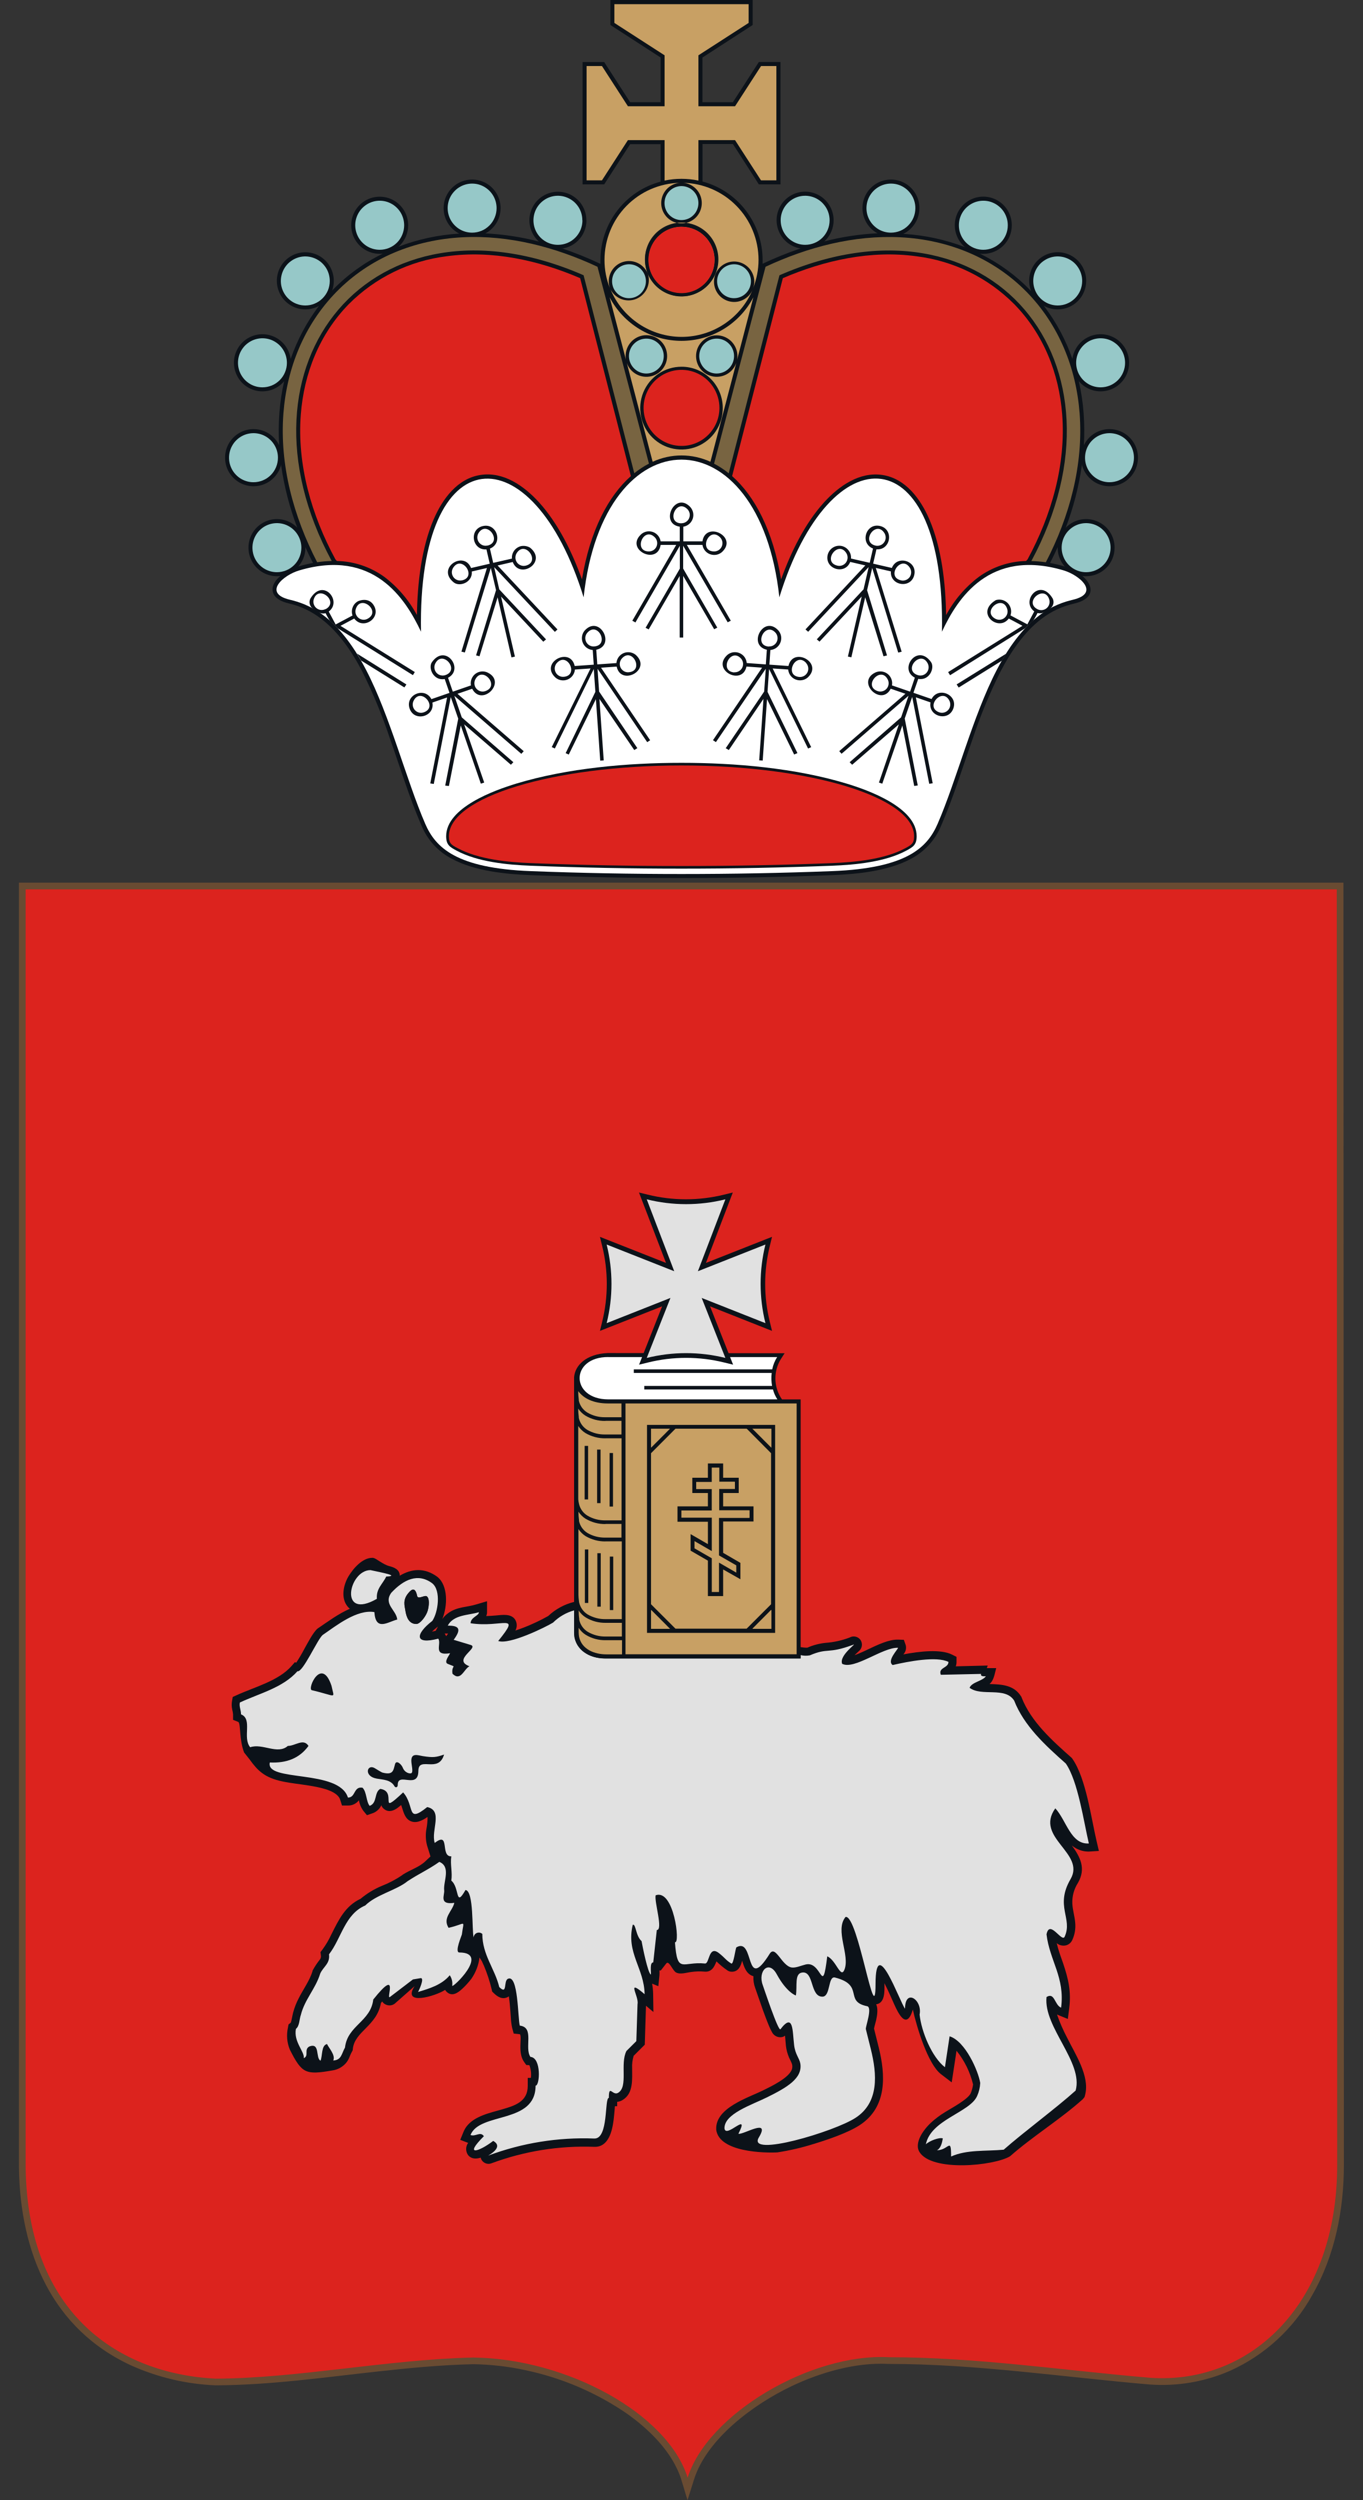 <svg width="36" height="66" viewBox="0 0 36 66" fill="none" xmlns="http://www.w3.org/2000/svg">
<rect x="0" y="0" width="36" height="66" fill="#333333" stroke="none"/>
<g clip-path="url(#clip0_1071_3827)">
<path d="M35.484 23.3H0.5V57.227C0.533 59.454 1.369 61.492 3.492 62.456C4.187 62.763 4.932 62.937 5.691 62.968H5.7C7.13 62.963 8.571 62.757 9.991 62.601C10.823 62.509 11.66 62.43 12.499 62.41C12.957 62.417 13.414 62.469 13.863 62.565C14.814 62.763 15.717 63.145 16.522 63.69C17.134 64.115 17.767 64.728 17.995 65.459L18.159 66L18.329 65.459C18.671 64.371 19.917 63.462 20.902 62.993C21.674 62.625 22.604 62.357 23.467 62.403H23.476C25.785 62.403 28.08 62.752 30.377 62.947C31.096 62.998 31.816 62.875 32.478 62.589C33.402 62.176 34.167 61.474 34.659 60.588C35.259 59.543 35.498 58.328 35.495 57.133L35.484 23.3ZM11.297 42.514C11.261 42.65 11.101 42.87 10.995 42.87C10.806 42.87 10.732 42.699 10.704 42.504C10.689 42.398 10.629 42.235 10.786 42.053C10.869 41.953 10.965 41.883 11.017 42.128C11.039 42.236 11.219 42.095 11.275 42.142C11.348 42.201 11.332 42.383 11.297 42.514Z" fill="#694B32"/>
<path d="M35.307 23.478H0.677V57.226C0.736 61.104 3.162 62.666 5.697 62.792C7.854 62.784 10.229 62.286 12.495 62.234C14.976 62.261 17.636 63.719 18.162 65.406C18.689 63.727 21.413 62.116 23.478 62.226C25.786 62.226 28.087 62.575 30.391 62.77C33.08 62.947 35.329 60.763 35.318 57.133L35.307 23.478ZM11.276 42.142C11.35 42.201 11.334 42.383 11.299 42.515C11.263 42.647 11.103 42.87 10.997 42.87C10.808 42.87 10.734 42.7 10.706 42.504C10.691 42.399 10.631 42.235 10.788 42.054C10.871 41.953 10.967 41.883 11.019 42.129C11.034 42.24 11.218 42.096 11.275 42.142H11.276Z" fill="#DC231E"/>
<path d="M28.773 48.877L29.024 48.861L28.966 48.613C28.817 47.983 28.687 46.954 28.327 46.432L28.312 46.41L28.293 46.393C27.792 45.949 27.234 45.451 26.984 44.813L26.977 44.793L26.965 44.776C26.779 44.483 26.463 44.464 26.15 44.456H26.134C26.256 44.355 26.27 44.181 26.312 44.035H26.065L26.088 43.967L25.244 43.988C25.258 43.95 25.265 43.91 25.264 43.869V43.738L25.147 43.679C24.843 43.527 24.29 43.592 23.86 43.673C23.891 43.64 23.912 43.6 23.923 43.557C23.933 43.514 23.933 43.468 23.921 43.425L23.873 43.288L23.725 43.283C23.478 43.274 23.172 43.425 22.948 43.53C22.892 43.557 22.721 43.64 22.572 43.695C22.59 43.675 22.61 43.656 22.63 43.638L22.684 43.587C22.727 43.553 22.755 43.504 22.763 43.449C22.771 43.395 22.759 43.34 22.73 43.294C22.699 43.249 22.652 43.217 22.599 43.205C22.546 43.192 22.49 43.2 22.442 43.227C22.238 43.305 22.024 43.353 21.807 43.368C21.64 43.385 21.476 43.428 21.323 43.496C21.263 43.497 21.204 43.491 21.145 43.481L21.038 43.463C20.799 43.417 20.498 43.341 20.391 43.315C20.12 43.249 19.849 43.18 19.579 43.108C19.444 43.073 19.309 43.037 19.175 43.001L18.629 42.856C18.209 42.745 17.788 42.633 17.366 42.526C17.273 42.502 17.179 42.48 17.086 42.457H17.078C16.903 42.415 16.711 42.368 16.518 42.328L16.412 42.307C16.334 42.292 16.256 42.279 16.18 42.267L16.091 42.256L15.972 42.24L15.858 42.233C15.827 42.233 15.798 42.233 15.767 42.233C15.685 42.233 15.608 42.233 15.531 42.233C15.501 42.233 15.47 42.233 15.44 42.24C15.388 42.245 15.335 42.252 15.284 42.261C15.244 42.268 15.204 42.276 15.165 42.287C14.908 42.35 14.672 42.478 14.479 42.66C14.273 42.775 14.06 42.876 13.84 42.962C13.798 42.978 13.71 43.011 13.612 43.044C13.637 43 13.649 42.949 13.648 42.898C13.647 42.846 13.632 42.797 13.605 42.753C13.494 42.588 13.259 42.632 13.091 42.646C13.008 42.653 12.926 42.659 12.844 42.661C12.844 42.649 12.852 42.637 12.855 42.623C12.862 42.602 12.865 42.58 12.864 42.557V42.269L12.588 42.351C12.325 42.434 12.085 42.408 11.84 42.582C11.779 42.625 11.726 42.678 11.683 42.739C11.824 42.389 11.836 41.86 11.557 41.63C11.212 41.372 10.864 41.412 10.559 41.596C10.559 41.431 10.407 41.374 10.277 41.341C10.118 41.299 9.94 41.144 9.874 41.13L9.852 41.124H9.829C9.571 41.124 9.326 41.407 9.2 41.62C9.065 41.85 8.996 42.202 9.191 42.421C9.206 42.438 9.223 42.454 9.241 42.468C8.93 42.603 8.648 42.817 8.401 42.982L8.387 42.992C8.271 43.086 8.111 43.4 8.033 43.538C7.97 43.659 7.9 43.776 7.825 43.89L7.788 43.879L7.699 43.981C7.351 44.376 6.718 44.535 6.248 44.751L6.147 44.797L6.128 44.906C6.115 44.979 6.117 45.054 6.133 45.126C6.144 45.169 6.152 45.213 6.156 45.257V45.401L6.289 45.454C6.293 45.455 6.296 45.457 6.3 45.46C6.36 45.533 6.318 45.927 6.447 46.262L6.59 46.442C6.799 46.732 6.979 46.928 7.468 47.028C7.696 47.076 7.932 47.098 8.163 47.136C8.393 47.173 8.821 47.246 8.954 47.446C8.968 47.466 8.979 47.489 8.986 47.513L9.033 47.662H9.189C9.245 47.664 9.301 47.652 9.351 47.628C9.402 47.604 9.446 47.568 9.48 47.523C9.497 47.624 9.537 47.72 9.597 47.803L9.692 47.918L9.833 47.869C9.885 47.852 9.933 47.824 9.974 47.787C10.016 47.751 10.049 47.706 10.071 47.655C10.088 47.701 10.119 47.74 10.16 47.767C10.28 47.849 10.407 47.795 10.508 47.72C10.537 47.697 10.567 47.674 10.596 47.649C10.653 47.809 10.678 47.979 10.82 48.062C10.979 48.151 11.149 48.062 11.293 47.964C11.293 48.066 11.284 48.168 11.265 48.268C11.237 48.416 11.241 48.569 11.279 48.715L11.37 49.007L11.235 49.134C11.07 49.292 10.837 49.358 10.645 49.483L10.636 49.489L10.628 49.497C10.461 49.611 10.282 49.706 10.094 49.78C9.887 49.865 9.695 49.981 9.524 50.124C9.117 50.315 8.948 50.675 8.754 51.061C8.689 51.202 8.61 51.337 8.518 51.463L8.464 51.533L8.476 51.622C8.482 51.659 8.472 51.697 8.45 51.727C8.379 51.816 8.315 51.911 8.261 52.011L8.255 52.022V52.034C8.178 52.287 8.008 52.514 7.891 52.748C7.827 52.869 7.777 52.997 7.742 53.13C7.722 53.202 7.698 53.36 7.679 53.396L7.621 53.441L7.606 53.523C7.562 53.719 7.579 53.923 7.656 54.108C7.974 54.738 8.074 54.778 8.775 54.656C8.912 54.638 9.037 54.572 9.129 54.47C9.222 54.368 9.233 54.271 9.294 54.163L9.315 54.125L9.32 54.081C9.373 53.621 9.952 53.483 10.061 52.877L10.094 52.835C10.117 52.871 10.15 52.9 10.19 52.917C10.228 52.935 10.271 52.942 10.313 52.938C10.356 52.933 10.396 52.916 10.429 52.89L10.951 52.43C10.607 52.961 11.507 52.694 11.757 52.529C11.768 52.549 11.782 52.567 11.799 52.582C11.945 52.721 12.103 52.598 12.21 52.5C12.297 52.419 12.377 52.331 12.45 52.236C12.566 52.069 12.64 51.876 12.665 51.674L12.728 51.773C12.745 51.812 12.763 51.855 12.782 51.892C12.867 52.093 12.935 52.301 12.986 52.514L12.999 52.573L13.043 52.616C13.141 52.713 13.271 52.792 13.41 52.718C13.42 52.713 13.43 52.707 13.44 52.7C13.451 52.783 13.46 52.851 13.463 52.888C13.475 53.013 13.484 53.136 13.493 53.262C13.497 53.357 13.509 53.451 13.53 53.543L13.568 53.682L13.712 53.697C13.72 53.698 13.728 53.699 13.736 53.702C13.79 53.806 13.67 54.184 13.841 54.429L13.9 54.512L13.982 54.517C14.023 54.624 14.037 54.739 14.022 54.852H13.939V55.065C13.939 55.484 13.593 55.588 13.25 55.687C12.935 55.777 12.528 55.862 12.32 56.138C12.286 56.184 12.259 56.234 12.238 56.288L12.156 56.488L12.357 56.565H12.367C12.331 56.613 12.312 56.671 12.312 56.73C12.312 56.79 12.331 56.848 12.367 56.895C12.449 56.993 12.571 56.997 12.696 56.958C12.7 56.973 12.705 56.988 12.711 57.002C12.735 57.05 12.776 57.088 12.826 57.107C12.876 57.127 12.931 57.127 12.98 57.107C13.848 56.785 14.771 56.637 15.696 56.672C16.073 56.687 16.17 56.253 16.207 55.963C16.22 55.861 16.228 55.759 16.237 55.657C16.237 55.641 16.237 55.621 16.242 55.6H16.301V55.484C16.354 55.48 16.405 55.462 16.449 55.433C16.733 55.26 16.696 54.886 16.696 54.6C16.69 54.489 16.704 54.377 16.736 54.27L17.03 53.976L17.062 52.948L17.258 53.113L17.251 52.641C17.249 52.548 17.24 52.456 17.224 52.364L17.388 52.432L17.417 52.148C17.42 52.105 17.42 52.061 17.417 52.017H17.453L17.598 51.831C17.67 51.74 17.763 52.022 17.859 52.071C17.974 52.129 18.134 52.071 18.256 52.057C18.372 52.04 18.489 52.037 18.606 52.047C18.796 52.066 18.868 51.92 18.923 51.776C19.012 51.865 19.11 51.945 19.214 52.016C19.251 52.041 19.296 52.053 19.341 52.05C19.506 52.044 19.567 51.897 19.601 51.76C19.651 51.918 19.708 52.104 19.88 52.162L19.9 52.169C19.894 52.273 19.909 52.377 19.945 52.475C20.016 52.67 20.08 52.869 20.151 53.065C20.204 53.208 20.257 53.353 20.316 53.492C20.336 53.54 20.359 53.587 20.384 53.633C20.407 53.685 20.447 53.727 20.498 53.753C20.548 53.779 20.606 53.786 20.661 53.774C20.688 53.767 20.713 53.755 20.735 53.739C20.745 53.844 20.752 53.957 20.758 54.007C20.77 54.112 20.798 54.215 20.84 54.313C20.863 54.366 20.893 54.419 20.913 54.473C20.918 54.486 20.922 54.499 20.924 54.513C20.93 54.548 20.928 54.584 20.918 54.619C20.851 54.848 20.364 55.079 20.167 55.176C19.755 55.38 18.903 55.64 18.917 56.199V56.21V56.22C18.994 56.823 20.221 56.836 20.532 56.819C20.858 56.769 21.18 56.694 21.495 56.595C21.858 56.484 22.4 56.303 22.715 56.094C23.432 55.62 23.392 54.787 23.209 54.047L23.085 53.552C23.098 53.48 23.126 53.394 23.142 53.323C23.169 53.195 23.196 53.032 23.142 52.91C23.379 52.877 23.361 52.56 23.361 52.385V52.354C23.399 52.431 23.434 52.503 23.451 52.539C23.509 52.661 23.563 52.787 23.616 52.906C23.724 53.143 23.945 53.612 24.11 53.047C24.213 53.516 24.509 54.487 24.85 54.751L25.137 54.971L25.264 54.136C25.474 54.396 25.623 54.7 25.701 55.025C25.691 55.104 25.67 55.182 25.64 55.256C25.566 55.421 25.127 55.652 24.969 55.751C24.827 55.837 24.694 55.937 24.573 56.05C24.302 56.315 24.168 56.616 24.282 56.804C24.606 57.341 26.257 57.174 26.677 56.922C27.276 56.394 28.007 55.947 28.601 55.413L28.646 55.357L28.662 55.294C28.786 54.799 28.392 54.214 28.18 53.782C28.078 53.588 27.99 53.387 27.918 53.179L27.948 53.192L28.204 53.297L28.239 53.023C28.298 52.577 28.217 52.231 28.075 51.815C28.013 51.64 27.951 51.472 27.91 51.295C27.945 51.325 27.988 51.346 28.033 51.355C28.078 51.365 28.125 51.363 28.169 51.35C28.203 51.338 28.235 51.32 28.261 51.296C28.288 51.272 28.309 51.242 28.323 51.209C28.387 51.069 28.413 50.914 28.399 50.761C28.386 50.59 28.332 50.426 28.323 50.255C28.314 50.062 28.365 49.87 28.469 49.708C28.691 49.328 28.532 49.019 28.31 48.718C28.346 48.747 28.385 48.773 28.425 48.795C28.531 48.854 28.652 48.882 28.773 48.877ZM12.138 43.56V43.554V43.56ZM11.274 42.14C11.348 42.2 11.332 42.381 11.297 42.513C11.261 42.645 11.101 42.869 10.995 42.869C10.806 42.869 10.732 42.698 10.704 42.502C10.689 42.397 10.629 42.233 10.787 42.052C10.869 41.951 10.965 41.881 11.017 42.127C11.034 42.24 11.218 42.096 11.274 42.142V42.14ZM11.836 43.122L11.811 43.157L11.783 43.193C11.775 43.172 11.764 43.153 11.752 43.134L11.744 43.122H11.836ZM11.507 43.05C11.483 43.057 11.447 43.065 11.409 43.072C11.461 43.022 11.519 42.975 11.548 42.953L11.568 42.938L11.507 43.05Z" fill="#0C1219"/>
<path d="M23.001 54.096L22.869 53.564C22.855 53.511 23.051 52.987 22.902 52.96C22.283 52.833 22.844 52.403 22.054 52.203C21.865 52.155 21.941 52.703 21.725 52.708C21.39 52.715 21.507 52.026 21.186 52.071C20.977 52.1 21.063 52.427 21.021 52.675C21.021 52.683 20.774 52.592 20.518 52.12C20.303 51.723 20.01 52.038 20.146 52.402C20.169 52.463 20.558 53.639 20.614 53.568C20.958 53.115 20.93 53.614 20.974 53.981C21.004 54.241 21.114 54.327 21.139 54.476C21.198 54.864 20.789 55.103 20.266 55.362C19.855 55.566 19.124 55.799 19.135 56.187C19.171 56.467 19.819 55.708 19.503 56.327C19.629 56.363 20.363 55.891 20.042 56.426C19.721 56.962 22.047 56.27 22.599 55.905C23.222 55.5 23.165 54.753 23.001 54.096ZM9.785 41.448C9.209 41.448 8.938 42.787 9.954 42.206C9.932 41.935 10.113 41.81 10.201 41.618C10.566 41.602 10.099 41.516 9.785 41.448ZM27.641 52.718C27.859 52.582 27.849 52.926 28.026 52.999C28.131 52.197 27.724 51.762 27.641 51.063C27.723 50.656 28.046 51.288 28.12 51.125C28.34 50.641 27.857 50.324 28.276 49.605C28.678 48.914 27.32 48.512 27.873 47.737C28.165 48.05 28.28 48.695 28.759 48.664C28.624 48.092 28.474 47.023 28.151 46.554C27.599 46.065 27.047 45.558 26.786 44.892C26.546 44.517 25.932 44.794 25.609 44.555C25.663 44.405 25.953 44.378 26.039 44.25C26.005 44.25 25.888 44.265 25.913 44.188L24.849 44.211C24.775 44.013 25.051 44.039 25.051 43.871C24.738 43.715 23.994 43.857 23.577 43.954C23.413 43.839 23.729 43.529 23.719 43.498C23.312 43.483 22.567 44.086 22.244 43.922C22.15 43.693 22.684 43.345 22.525 43.422C21.854 43.67 21.878 43.489 21.39 43.698C21.309 43.713 21.224 43.711 21.144 43.691V43.781H15.998C15.862 43.783 15.727 43.76 15.601 43.71C15.559 43.694 15.518 43.673 15.479 43.649C15.46 43.638 15.442 43.625 15.425 43.613C15.391 43.589 15.36 43.561 15.332 43.531C15.321 43.52 15.311 43.508 15.301 43.495L15.281 43.468C15.277 43.463 15.273 43.458 15.27 43.453L15.255 43.43C15.23 43.39 15.21 43.347 15.195 43.302C15.195 43.291 15.188 43.281 15.185 43.269C15.181 43.256 15.178 43.242 15.175 43.229C15.169 43.184 15.165 43.139 15.164 43.093V42.511C14.954 42.569 14.762 42.68 14.607 42.834C14.398 42.96 13.454 43.424 13.159 43.319C13.78 42.553 13.268 42.977 12.43 42.851C12.43 42.693 12.649 42.655 12.649 42.559C12.38 42.642 11.983 42.62 11.826 42.913C12.103 42.913 12.211 42.983 11.982 43.288L12.43 43.423C12.671 43.496 11.93 43.813 12.399 43.986C12.253 44.059 12.17 44.398 11.951 44.183C11.915 43.928 12.102 44.034 11.826 43.923C11.713 43.878 11.873 43.688 11.888 43.642C11.421 43.719 11.67 43.398 11.576 43.257C10.938 43.427 10.969 43.135 11.419 42.788C11.572 42.559 11.653 41.992 11.419 41.798C11.039 41.513 10.659 41.699 10.336 42.045C10.117 42.347 10.471 42.504 10.492 42.753C10.245 42.813 9.922 43.074 9.888 42.556C9.426 42.479 8.883 42.913 8.523 43.16C8.388 43.267 7.997 44.159 7.856 44.118C7.471 44.554 6.856 44.7 6.335 44.943C6.314 45.058 6.366 45.141 6.366 45.256C6.679 45.38 6.397 45.87 6.608 46.124C6.932 46.011 7.332 46.329 7.602 46.089C7.801 46.089 8.014 45.88 8.148 46.089C7.908 46.419 7.564 46.547 7.127 46.526C7.002 47.053 8.953 46.691 9.19 47.453C9.398 47.453 9.335 47.151 9.575 47.192C9.689 47.307 9.669 47.556 9.763 47.671C9.971 47.598 9.877 47.316 10.044 47.223C10.517 47.291 9.955 47.966 10.648 47.316C10.968 47.679 10.723 48.151 11.284 47.703C11.711 47.796 11.377 48.316 11.482 48.65C11.898 48.327 11.618 49.014 11.92 49.004C11.888 49.222 11.954 49.426 11.92 49.645C12.147 49.834 12.019 50.376 12.295 49.892C12.52 49.92 12.46 50.965 12.51 51.146C12.511 51.12 12.52 51.095 12.535 51.074C12.55 51.053 12.571 51.036 12.595 51.026C12.619 51.017 12.645 51.014 12.671 51.018C12.696 51.023 12.72 51.035 12.739 51.052C12.739 51.604 13.069 51.969 13.187 52.455C13.412 52.677 13.291 52.29 13.417 52.236C13.691 52.111 13.676 53.287 13.729 53.473C14.124 53.515 13.844 54.057 14.01 54.298C14.301 54.316 14.262 55.058 14.146 55.058C14.146 56.077 12.672 55.747 12.427 56.36C12.562 56.412 12.687 56.255 12.78 56.392C12.238 56.933 12.65 56.804 13.027 56.516C13.34 56.693 12.843 56.923 12.902 56.901C13.794 56.569 14.743 56.416 15.695 56.453C16.08 56.468 15.961 55.381 16.081 55.381C16.081 55.004 16.18 55.338 16.328 55.245C16.598 55.081 16.371 54.484 16.546 54.142L16.807 53.882L16.839 52.903C16.882 52.696 16.52 52.209 17.026 52.643C17.015 51.955 16.532 51.552 16.713 50.81C16.796 50.779 16.789 51.105 16.945 51.241C16.97 51.376 17.109 52.089 17.192 52.125C17.199 52.05 17.157 51.803 17.254 51.803L17.348 50.949C17.52 50.949 17.279 50.206 17.317 50.033C17.797 49.852 17.975 51.322 17.827 51.271C17.889 52.128 18.025 51.772 18.619 51.833C18.743 51.845 18.71 51.344 18.985 51.556C19.161 51.692 19.149 51.727 19.314 51.833C19.377 51.871 19.424 51.42 19.452 51.405C19.939 51.127 19.661 52.643 20.328 51.578C20.483 51.331 20.642 51.889 20.904 51.937C21.014 51.955 21.157 51.889 21.274 51.86C21.716 51.745 21.713 52.744 21.85 51.642C22.087 51.75 22.202 52.24 22.302 51.999C22.459 51.615 22.041 50.958 22.333 50.604C22.662 50.536 23.125 53.671 23.125 52.374C23.125 51.021 23.763 52.844 23.904 53.026C23.904 52.48 24.368 52.789 24.289 53.182C24.337 53.636 24.614 54.306 24.958 54.571L25.081 53.755C25.493 53.88 25.84 54.669 25.89 54.986C25.885 55.105 25.857 55.222 25.808 55.331C25.616 55.767 24.585 55.953 24.454 56.606C24.546 56.514 24.812 56.415 24.902 56.45C24.883 56.555 24.854 56.708 24.746 56.763C25.057 56.763 25.121 56.401 25.121 56.928C25.532 56.741 26.04 56.792 26.51 56.748C27.042 56.279 27.889 55.656 28.41 55.187C28.619 54.44 27.558 53.515 27.641 52.718ZM8.236 44.618C8.106 44.587 8.494 43.717 8.756 44.502C8.83 44.864 8.912 44.776 8.236 44.618ZM10.787 42.054C10.87 41.953 10.966 41.883 11.018 42.129C11.04 42.236 11.219 42.096 11.276 42.142C11.349 42.202 11.334 42.383 11.298 42.515C11.263 42.647 11.102 42.87 10.996 42.87C10.808 42.87 10.734 42.7 10.706 42.504C10.689 42.399 10.629 42.235 10.787 42.054ZM11.392 46.574C11.21 46.574 11.051 46.525 11.05 46.75C11.045 47.249 10.503 46.764 10.505 47.12C10.505 47.189 10.444 47.198 10.418 47.152C10.321 46.981 10.122 46.982 9.95 46.952C9.601 46.891 9.693 46.56 9.894 46.674C9.938 46.698 10.075 46.787 10.102 46.793C10.384 46.866 10.387 46.739 10.432 46.576C10.465 46.444 10.604 46.576 10.638 46.663C10.693 46.804 10.828 46.828 10.864 46.809C10.923 46.774 10.864 46.592 10.864 46.479C10.864 46.266 11.04 46.337 11.166 46.358C11.443 46.401 11.515 46.39 11.73 46.317C11.67 46.506 11.57 46.574 11.39 46.574H11.392ZM12.133 51.542C11.998 51.542 12.197 51.087 12.199 51.068C12.251 50.655 12.327 50.782 11.848 50.891C11.683 50.627 11.945 50.461 12 50.231C11.584 50.291 11.748 50.027 11.732 49.901C11.705 49.67 11.919 49.281 11.604 49.15C11.306 49.36 11.085 49.45 10.765 49.66C10.467 49.902 9.935 50.014 9.647 50.301C9.107 50.533 9.021 51.161 8.69 51.591C8.723 51.833 8.536 51.921 8.458 52.098C8.337 52.495 8.047 52.786 7.948 53.183C7.904 53.304 7.915 53.48 7.816 53.558C7.75 53.9 8.046 54.156 8.024 54.332C8.168 54.266 8.024 54.114 8.164 54.026C8.462 53.905 8.329 54.332 8.466 54.398C8.521 54.266 8.483 53.992 8.638 53.959C8.681 54.058 8.867 54.251 8.802 54.393C9.023 54.383 9.023 54.206 9.112 54.052C9.177 53.468 9.792 53.367 9.859 52.783C10.559 51.908 10.183 52.805 10.3 52.716L10.907 52.253L11.106 52.22C11.228 52.2 11.059 52.562 11.04 52.584C11.338 52.496 11.669 52.397 11.879 52.143C11.934 52.223 11.957 52.321 11.944 52.418C11.93 52.51 12.953 51.542 12.13 51.542H12.133Z" fill="#E1E1E1"/>
<path d="M11.297 42.514C11.261 42.65 11.101 42.87 10.995 42.87C10.806 42.87 10.732 42.699 10.704 42.504C10.69 42.398 10.629 42.235 10.787 42.053C10.869 41.953 10.965 41.883 11.017 42.128C11.039 42.236 11.219 42.095 11.275 42.142C11.348 42.201 11.332 42.383 11.297 42.514Z" fill="#0C1219"/>
<path d="M20.657 36.942H21.147V43.779H15.998C15.509 43.779 15.233 43.518 15.175 43.227C15.168 43.182 15.164 43.137 15.163 43.092V36.355C15.188 36.044 15.481 35.742 16.049 35.718L20.723 35.723L20.617 35.888C20.527 36.039 20.48 36.211 20.48 36.386C20.48 36.562 20.527 36.734 20.617 36.885L20.657 36.945V36.942Z" fill="#0C1219"/>
<path d="M17.195 42.503V42.998H17.688L17.195 42.503ZM17.195 37.718V38.213L17.688 37.718H17.195ZM19.793 40.061V39.871H18.99V39.306H19.402V39.117H18.99V38.742H18.8V39.12H18.389V39.309H18.8V39.874H17.997V40.064H18.8V40.946L18.343 40.682V40.873L18.8 41.136V42.026H18.99V41.25L19.447 41.514V41.323L18.99 41.06V40.07H19.793V40.061ZM19.875 37.718L20.369 38.213V37.718H19.875ZM19.793 40.061V39.871H18.99V39.306H19.402V39.117H18.99V38.742H18.8V39.12H18.389V39.309H18.8V39.874H17.997V40.064H18.8V40.946L18.343 40.682V40.873L18.8 41.136V42.026H18.99V41.25L19.447 41.514V41.323L18.99 41.06V40.07H19.793V40.061ZM19.72 37.718H17.841L17.195 38.362V42.349L17.368 42.522L17.841 42.994H19.72L20.366 42.349V38.362L19.72 37.718ZM19.899 40.167H19.1V40.992L19.556 41.257V41.692L19.1 41.431V42.133H18.697V41.198L18.24 40.934V40.498L18.697 40.762V40.171H17.894V39.765H18.697V39.413H18.286V39.01H18.697V38.632H19.1V39.01H19.511V39.413H19.1V39.765H19.902V40.167H19.899ZM18.994 39.306H19.405V39.117H18.994V38.742H18.803V39.12H18.392V39.309H18.803V39.874H17.997V40.064H18.8V40.946L18.343 40.682V40.873L18.8 41.136V42.026H18.99V41.25L19.447 41.514V41.323L18.99 41.06V40.07H19.793V39.88H18.99V39.315L18.994 39.306ZM19.874 42.995H20.368V42.5L19.874 42.995ZM20.368 42.995V42.5L19.874 42.995H20.368ZM17.842 37.715L17.195 38.362V42.349L17.368 42.522L17.841 42.994H19.72L20.366 42.349V38.362L19.72 37.717H17.841L17.842 37.715ZM19.9 40.164H19.1V40.989L19.556 41.253V41.689L19.1 41.431V42.133H18.697V41.198L18.24 40.934V40.498L18.697 40.762V40.171H17.894V39.765H18.697V39.413H18.286V39.01H18.697V38.632H19.1V39.01H19.511V39.413H19.1V39.765H19.902V40.167L19.9 40.164ZM19.872 37.715L20.366 38.21V37.715H19.872ZM18.991 39.303H19.403V39.113H18.991V38.742H18.801V39.12H18.39V39.309H18.801V39.874H17.997V40.064H18.8V40.946L18.343 40.682V40.873L18.8 41.136V42.026H18.99V41.25L19.447 41.514V41.323L18.99 41.06V40.07H19.793V39.88H18.99V39.315L18.991 39.303ZM17.195 37.715V38.21L17.689 37.715H17.195ZM17.195 42.995H17.689L17.195 42.5V42.995ZM16.521 37.045V43.669H21.041V37.048H16.52L16.521 37.045ZM17.089 43.101V37.615H20.473V43.105H17.088L17.089 43.101ZM20.367 42.995V42.5L19.873 42.995H20.367ZM17.841 37.715L17.195 38.362V42.349L17.368 42.522L17.841 42.994H19.72L20.366 42.349V38.362L19.72 37.717H17.841L17.841 37.715ZM19.899 40.164H19.1V40.989L19.556 41.253V41.689L19.1 41.431V42.133H18.697V41.198L18.24 40.934V40.498L18.697 40.762V40.171H17.894V39.765H18.697V39.413H18.286V39.01H18.697V38.632H19.1V39.01H19.511V39.413H19.1V39.765H19.902V40.167L19.899 40.164ZM20.366 38.21V37.715H19.872L20.366 38.21ZM18.99 39.303H19.402V39.113H18.99V38.742H18.8V39.12H18.389V39.309H18.8V39.874H17.997V40.064H18.8V40.946L18.343 40.682V40.873L18.8 41.136V42.026H18.99V41.25L19.447 41.514V41.323L18.99 41.06V40.07H19.793V39.88H18.99V39.315V39.303ZM17.195 37.715V38.21L17.688 37.715H17.195ZM17.195 42.995H17.688L17.195 42.5V42.995ZM17.195 42.5V42.995H17.688L17.195 42.5ZM17.195 37.715V38.21L17.688 37.715H17.195ZM19.793 40.058V39.868H18.99V39.303H19.402V39.113H18.99V38.742H18.8V39.12H18.389V39.309H18.8V39.874H17.997V40.064H18.8V40.946L18.343 40.682V40.873L18.8 41.136V42.026H18.99V41.25L19.447 41.514V41.323L18.99 41.06V40.07H19.793V40.058ZM19.875 37.715L20.369 38.21V37.715H19.875ZM19.793 40.058V39.868H18.99V39.303H19.402V39.113H18.99V38.742H18.8V39.12H18.389V39.309H18.8V39.874H17.997V40.064H18.8V40.946L18.343 40.682V40.873L18.8 41.136V42.026H18.99V41.25L19.447 41.514V41.323L18.99 41.06V40.07H19.793V40.058ZM19.72 37.715H17.841L17.195 38.362V42.349L17.368 42.522L17.841 42.994H19.72L20.366 42.349V38.362L19.72 37.715ZM19.899 40.164H19.1V40.989L19.556 41.253V41.689L19.1 41.431V42.133H18.697V41.198L18.24 40.934V40.498L18.697 40.762V40.171H17.894V39.765H18.697V39.413H18.286V39.01H18.697V38.632H19.1V39.01H19.511V39.413H19.1V39.765H19.902V40.167L19.899 40.164ZM18.994 39.303H19.405V39.113H18.994V38.742H18.803V39.12H18.392V39.309H18.803V39.874H17.997V40.064H18.8V40.946L18.343 40.682V40.873L18.8 41.136V42.026H18.99V41.25L19.447 41.514V41.323L18.99 41.06V40.07H19.793V39.88H18.99V39.315L18.994 39.303ZM19.874 42.992H20.368V42.496L19.874 42.992ZM19.874 42.992H20.368V42.496L19.874 42.992ZM19.792 40.058V39.868H18.989V39.303H19.401V39.113H18.989V38.742H18.799V39.12H18.388V39.309H18.799V39.874H17.997V40.064H18.8V40.946L18.343 40.682V40.873L18.8 41.136V42.026H18.99V41.25L19.447 41.514V41.323L18.99 41.06V40.07H19.793L19.792 40.058ZM19.792 40.058V39.868H18.989V39.303H19.401V39.113H18.989V38.742H18.799V39.12H18.388V39.309H18.799V39.874H17.997V40.064H18.8V40.946L18.343 40.682V40.873L18.8 41.136V42.026H18.99V41.25L19.447 41.514V41.323L18.99 41.06V40.07H19.793L19.792 40.058ZM19.719 37.715H17.841L17.195 38.362V42.349L17.368 42.522L17.841 42.994H19.72L20.366 42.349V38.362L19.719 37.715ZM19.898 40.164H19.1V40.989L19.556 41.253V41.689L19.1 41.431V42.133H18.697V41.198L18.24 40.934V40.498L18.697 40.762V40.171H17.894V39.765H18.697V39.413H18.286V39.01H18.697V38.632H19.1V39.01H19.511V39.413H19.1V39.765H19.902V40.167L19.898 40.164ZM18.993 39.303H19.404V39.113H18.993V38.742H18.803V39.12H18.391V39.309H18.803V39.874H17.997V40.064H18.8V40.946L18.343 40.682V40.873L18.8 41.136V42.026H18.99V41.25L19.447 41.514V41.323L18.99 41.06V40.07H19.793V39.88H18.99V39.315L18.993 39.303ZM19.874 37.715L20.368 38.21V37.715H19.874ZM17.197 37.715V38.21L17.691 37.715H17.197ZM17.197 42.5V42.995H17.691L17.197 42.5ZM19.795 40.061V39.871H18.993V39.306H19.404V39.117H18.993V38.742H18.803V39.12H18.391V39.309H18.803V39.874H17.997V40.064H18.8V40.946L18.343 40.682V40.873L18.8 41.136V42.026H18.99V41.25L19.447 41.514V41.323L18.99 41.06V40.07H19.793L19.795 40.061ZM19.795 40.061V39.871H18.993V39.306H19.404V39.117H18.993V38.742H18.803V39.12H18.391V39.309H18.803V39.874H17.997V40.064H18.8V40.946L18.343 40.682V40.873L18.8 41.136V42.026H18.99V41.25L19.447 41.514V41.323L18.99 41.06V40.07H19.793L19.795 40.061ZM19.877 42.995H20.371V42.5L19.877 42.995ZM19.795 40.061V39.871H18.993V39.306H19.404V39.117H18.993V38.742H18.803V39.12H18.391V39.309H18.803V39.874H17.997V40.064H18.8V40.946L18.343 40.682V40.873L18.8 41.136V42.026H18.99V41.25L19.447 41.514V41.323L18.99 41.06V40.07H19.793L19.795 40.061ZM19.795 40.061V39.871H18.993V39.306H19.404V39.117H18.993V38.742H18.803V39.12H18.391V39.309H18.803V39.874H17.997V40.064H18.8V40.946L18.343 40.682V40.873L18.8 41.136V42.026H18.99V41.25L19.447 41.514V41.323L18.99 41.06V40.07H19.793L19.795 40.061ZM19.723 37.718H17.841L17.195 38.362V42.349L17.368 42.522L17.841 42.994H19.72L20.366 42.349V38.362L19.723 37.718ZM19.901 40.167H19.1V40.992L19.556 41.257V41.692L19.1 41.431V42.133H18.697V41.198L18.24 40.934V40.498L18.697 40.762V40.171H17.894V39.765H18.697V39.413H18.286V39.01H18.697V38.632H19.1V39.01H19.511V39.413H19.1V39.765H19.902V40.167H19.901ZM18.996 39.306H19.407V39.117H18.996V38.742H18.806V39.12H18.394V39.309H18.806V39.874H17.997V40.064H18.8V40.946L18.343 40.682V40.873L18.8 41.136V42.026H18.99V41.25L19.447 41.514V41.323L18.99 41.06V40.07H19.793V39.88H18.99V39.315L18.996 39.306ZM19.877 37.718L20.371 38.213V37.718H19.877ZM17.2 37.718V38.213L17.694 37.718H17.2ZM17.2 42.503V42.998H17.694L17.2 42.503ZM17.2 37.718V38.213L17.694 37.718H17.2ZM19.798 40.061V39.871H18.996V39.306H19.407V39.117H18.996V38.742H18.806V39.12H18.394V39.309H18.806V39.874H17.997V40.064H18.8V40.946L18.343 40.682V40.873L18.8 41.136V42.026H18.99V41.25L19.447 41.514V41.323L18.99 41.06V40.07H19.793L19.798 40.061ZM19.798 40.061V39.871H18.996V39.306H19.407V39.117H18.996V38.742H18.806V39.12H18.394V39.309H18.806V39.874H17.997V40.064H18.8V40.946L18.343 40.682V40.873L18.8 41.136V42.026H18.99V41.25L19.447 41.514V41.323L18.99 41.06V40.07H19.793L19.798 40.061ZM19.726 37.718H17.841L17.195 38.362V42.349L17.368 42.522L17.841 42.994H19.72L20.366 42.349V38.362L19.726 37.718ZM19.905 40.167H19.1V40.992L19.556 41.257V41.692L19.1 41.431V42.133H18.697V41.198L18.24 40.934V40.498L18.697 40.762V40.171H17.894V39.765H18.697V39.413H18.286V39.01H18.697V38.632H19.1V39.01H19.511V39.413H19.1V39.765H19.902V40.167H19.905ZM18.999 39.306H19.411V39.117H18.999V38.742H18.809V39.12H18.398V39.309H18.809V39.874H17.997V40.064H18.8V40.946L18.343 40.682V40.873L18.8 41.136V42.026H18.99V41.25L19.447 41.514V41.323L18.99 41.06V40.07H19.793V39.88H18.99V39.315L18.999 39.306ZM19.881 37.718L20.375 38.213V37.718H19.881ZM19.881 42.998H20.375V42.503L19.881 42.998ZM17.204 42.503V42.998H17.698L17.204 42.503Z" fill="#C8A064"/>
<path d="M16.069 35.824H20.528C20.463 35.923 20.419 36.033 20.396 36.149H16.74V36.243H20.382C20.368 36.358 20.372 36.473 20.392 36.586H17.017V36.68H20.416C20.44 36.773 20.48 36.861 20.533 36.941H16.069C15.058 36.941 15.054 35.817 16.069 35.823V35.824Z" fill="white"/>
<path d="M17.591 33.339L16.877 31.48L17.107 31.536C17.77 31.7 18.462 31.7 19.125 31.536L19.355 31.48L18.645 33.339L20.391 32.65L20.334 32.884C20.169 33.546 20.169 34.238 20.334 34.9L20.391 35.133L18.754 34.485L19.363 36.025L19.13 35.968C18.467 35.804 17.775 35.804 17.112 35.968L16.879 36.025L17.488 34.485L15.846 35.133L15.903 34.901C16.068 34.239 16.068 33.546 15.903 32.885L15.846 32.651L17.591 33.339Z" fill="#0C1219"/>
<path d="M16.023 32.853L17.808 33.558L17.082 31.66C17.764 31.83 18.477 31.83 19.159 31.66L18.433 33.558L20.217 32.853C20.047 33.535 20.047 34.247 20.217 34.929L18.533 34.263L19.159 35.847C18.477 35.678 17.764 35.678 17.082 35.847L17.708 34.263L16.023 34.929C16.193 34.247 16.193 33.535 16.023 32.853Z" fill="#E1E1E1"/>
<path d="M16.054 37.048C15.668 37.048 15.408 36.91 15.273 36.723C15.272 36.798 15.277 36.872 15.287 36.946V36.971C15.301 37.036 15.328 37.097 15.366 37.152C15.405 37.206 15.454 37.252 15.51 37.287C15.655 37.373 15.82 37.416 15.989 37.412H16.414V37.048H16.054ZM15.992 37.51C15.805 37.514 15.621 37.465 15.461 37.369C15.386 37.322 15.321 37.259 15.273 37.184C15.272 37.258 15.277 37.332 15.287 37.405V37.428C15.301 37.494 15.328 37.555 15.366 37.61C15.405 37.664 15.454 37.71 15.51 37.745C15.655 37.829 15.821 37.872 15.989 37.867H16.414V37.507H15.989L15.992 37.51ZM15.992 37.969C15.805 37.972 15.621 37.924 15.46 37.828C15.385 37.78 15.321 37.717 15.273 37.643V39.578C15.276 39.617 15.282 39.655 15.291 39.693C15.305 39.758 15.332 39.82 15.37 39.874C15.408 39.928 15.457 39.974 15.514 40.009C15.658 40.095 15.824 40.138 15.992 40.135H16.417V37.968H15.989L15.992 37.969ZM15.533 39.582H15.442V38.169H15.533V39.582ZM15.862 39.68H15.771V38.267H15.862V39.682V39.68ZM16.191 39.77H16.101V38.357H16.191V39.77ZM15.998 40.232C15.811 40.236 15.627 40.187 15.467 40.092C15.391 40.044 15.327 39.981 15.278 39.906C15.278 39.98 15.283 40.054 15.293 40.127V40.152C15.307 40.217 15.334 40.279 15.372 40.333C15.411 40.387 15.46 40.433 15.516 40.468C15.659 40.551 15.823 40.593 15.989 40.59H16.414V40.229H15.989L15.998 40.232ZM15.998 40.691C15.811 40.694 15.627 40.645 15.466 40.55C15.391 40.502 15.327 40.439 15.278 40.365V42.097C15.279 42.152 15.283 42.208 15.291 42.262L15.296 42.301C15.31 42.366 15.338 42.427 15.376 42.482C15.414 42.536 15.463 42.582 15.519 42.617C15.664 42.702 15.83 42.746 15.998 42.742H16.423V40.69H15.989L15.998 40.691ZM15.538 42.315H15.448V40.903H15.538V42.315ZM15.867 42.413H15.777V41.002H15.867V42.413ZM16.197 42.503H16.107V41.091H16.197V42.503ZM16.003 42.84C15.817 42.844 15.633 42.795 15.473 42.699C15.397 42.652 15.333 42.589 15.284 42.514C15.284 42.588 15.288 42.662 15.299 42.735V42.76C15.313 42.825 15.34 42.886 15.378 42.94C15.417 42.995 15.465 43.041 15.522 43.076C15.667 43.161 15.832 43.205 16 43.201H16.425V42.84H15.989H16.003ZM16.003 43.298C15.817 43.303 15.633 43.254 15.473 43.158C15.397 43.111 15.333 43.047 15.284 42.972V43.093C15.285 43.132 15.288 43.171 15.295 43.21C15.364 43.54 15.706 43.673 16.012 43.672H16.429V43.298H15.989H16.003Z" fill="#C8A064"/>
<path d="M17.125 6.859C17.124 6.686 17.175 6.516 17.271 6.372C17.366 6.227 17.503 6.115 17.662 6.048C17.822 5.981 17.998 5.963 18.168 5.997C18.337 6.031 18.493 6.114 18.616 6.236C18.738 6.359 18.822 6.515 18.855 6.685C18.89 6.855 18.872 7.031 18.806 7.191C18.74 7.352 18.628 7.489 18.484 7.585C18.341 7.681 18.172 7.733 17.998 7.733C17.767 7.733 17.545 7.641 17.381 7.477C17.217 7.313 17.125 7.091 17.125 6.859Z" fill="#0C1219"/>
<path d="M28.589 15.205C28.52 15.147 28.446 15.096 28.366 15.055C28.287 15.013 28.205 14.979 28.119 14.954C27.993 14.916 27.864 14.885 27.734 14.862C27.804 14.725 27.871 14.588 27.933 14.449C28.01 14.284 28.081 14.113 28.145 13.94C28.35 13.405 28.494 12.848 28.575 12.28C28.599 12.107 28.616 11.933 28.627 11.759C28.644 11.475 28.642 11.19 28.621 10.906C28.6 10.626 28.558 10.348 28.496 10.073C28.45 9.871 28.393 9.672 28.324 9.476C28.152 8.978 27.902 8.51 27.583 8.09C27.473 7.946 27.354 7.808 27.227 7.677L27.198 7.647C26.823 7.263 26.386 6.946 25.905 6.708C25.763 6.637 25.618 6.573 25.469 6.517C24.96 6.324 24.424 6.209 23.881 6.175L23.79 6.158C23.585 6.147 23.38 6.147 23.176 6.158C22.703 6.182 22.235 6.253 21.776 6.371C21.562 6.424 21.35 6.487 21.141 6.558C20.801 6.674 20.467 6.809 20.142 6.963C20.142 6.928 20.142 6.894 20.142 6.859C20.141 6.387 19.985 5.929 19.698 5.556C19.411 5.182 19.009 4.913 18.555 4.792V3.802H19.358L20.043 4.867H20.614V1.637H20.043L19.357 2.699H18.554V1.518L19.88 0.66V0H16.122V0.66L17.448 1.518V2.699H16.644L15.958 1.638H15.387V4.867H15.958L16.644 3.805H17.448V4.795C16.993 4.916 16.591 5.185 16.304 5.559C16.017 5.932 15.86 6.391 15.859 6.862C15.859 6.897 15.859 6.932 15.859 6.966C15.534 6.812 15.2 6.677 14.859 6.561C14.65 6.49 14.438 6.428 14.223 6.374C13.765 6.256 13.296 6.185 12.824 6.161C12.62 6.151 12.415 6.151 12.21 6.161L12.121 6.167C11.577 6.201 11.041 6.316 10.531 6.51C10.384 6.566 10.24 6.629 10.099 6.701C9.618 6.937 9.18 7.253 8.804 7.636L8.773 7.668C8.648 7.799 8.53 7.937 8.42 8.081C8.102 8.502 7.852 8.971 7.679 9.47C7.61 9.665 7.552 9.864 7.505 10.065C7.443 10.34 7.4 10.62 7.379 10.902C7.358 11.186 7.356 11.471 7.373 11.755C7.383 11.929 7.401 12.102 7.424 12.274C7.505 12.844 7.65 13.404 7.856 13.943C7.921 14.114 7.991 14.282 8.067 14.448C8.129 14.588 8.197 14.727 8.267 14.861C8.137 14.885 8.009 14.916 7.881 14.953C7.71 15.005 7.55 15.089 7.411 15.201C7.279 15.309 7.184 15.448 7.2 15.59C7.223 15.799 7.456 15.889 7.632 15.93C7.942 16.002 8.232 16.14 8.483 16.335C8.949 16.689 9.306 17.219 9.57 17.731C9.854 18.301 10.098 18.891 10.299 19.496C10.568 20.257 10.81 21.052 11.132 21.792C11.288 22.172 11.574 22.485 11.94 22.673C12.534 22.993 13.351 23.077 14.014 23.102C16.669 23.204 19.324 23.204 21.981 23.102C22.64 23.077 23.463 22.993 24.056 22.673C24.42 22.484 24.706 22.171 24.86 21.791C25.182 21.048 25.424 20.257 25.693 19.495C25.895 18.89 26.139 18.3 26.424 17.73C26.691 17.218 27.045 16.688 27.511 16.334C27.765 16.14 28.057 16.004 28.369 15.934C28.931 15.801 28.887 15.46 28.589 15.205ZM17.037 6.859C17.037 6.621 17.125 6.391 17.285 6.214C17.445 6.037 17.664 5.926 17.901 5.902C18.137 5.878 18.375 5.943 18.566 6.085C18.758 6.226 18.89 6.434 18.937 6.668C18.984 6.902 18.943 7.145 18.822 7.35C18.7 7.555 18.507 7.708 18.28 7.778C18.053 7.849 17.808 7.832 17.592 7.731C17.376 7.631 17.205 7.453 17.113 7.234C17.111 7.228 17.109 7.223 17.106 7.218C17.06 7.104 17.037 6.982 17.037 6.859Z" fill="#0C1219"/>
<path d="M28.515 10.909C28.424 9.711 27.966 8.576 27.12 7.711C26.231 6.804 25.046 6.328 23.783 6.264C22.549 6.202 21.334 6.523 20.22 7.042L18.86 12.24C18.997 12.311 19.127 12.396 19.247 12.494L20.587 7.267C26.163 4.835 30.051 9.594 27.24 14.811C27.368 14.814 27.496 14.825 27.623 14.843C28.25 13.635 28.619 12.275 28.515 10.909ZM15.781 7.042C14.666 6.523 13.448 6.201 12.217 6.264C10.955 6.328 9.77 6.801 8.88 7.711C8.034 8.58 7.578 9.712 7.486 10.909C7.381 12.275 7.752 13.631 8.377 14.842C8.504 14.823 8.632 14.812 8.761 14.809C5.949 9.592 9.837 4.834 15.414 7.266L16.753 12.492C16.873 12.395 17.003 12.31 17.14 12.239L15.781 7.042Z" fill="#786441"/>
<path d="M15.487 5.818C15.488 5.669 15.444 5.523 15.362 5.398C15.279 5.274 15.162 5.177 15.024 5.119C14.887 5.062 14.735 5.047 14.589 5.076C14.443 5.105 14.309 5.177 14.203 5.282C14.098 5.388 14.026 5.523 13.997 5.669C13.968 5.816 13.983 5.967 14.041 6.105C14.098 6.243 14.195 6.361 14.319 6.444C14.443 6.526 14.589 6.57 14.738 6.57C14.937 6.57 15.128 6.491 15.269 6.35C15.41 6.209 15.489 6.018 15.49 5.818H15.487Z" fill="#0C1219"/>
<path d="M15.381 5.818C15.382 5.69 15.344 5.564 15.274 5.457C15.203 5.35 15.102 5.267 14.984 5.218C14.866 5.168 14.736 5.155 14.61 5.18C14.484 5.205 14.369 5.267 14.279 5.358C14.188 5.448 14.127 5.564 14.102 5.69C14.077 5.816 14.09 5.946 14.139 6.065C14.188 6.183 14.271 6.284 14.378 6.355C14.485 6.426 14.61 6.464 14.738 6.463C14.909 6.463 15.073 6.396 15.194 6.275C15.315 6.154 15.383 5.989 15.384 5.818H15.381Z" fill="#96C8C8"/>
<path d="M13.222 5.496C13.222 5.347 13.178 5.201 13.096 5.077C13.014 4.952 12.897 4.855 12.759 4.798C12.622 4.74 12.471 4.725 12.325 4.754C12.178 4.783 12.044 4.854 11.939 4.959C11.833 5.065 11.761 5.199 11.732 5.345C11.703 5.492 11.717 5.643 11.774 5.781C11.831 5.919 11.927 6.037 12.051 6.12C12.174 6.203 12.32 6.248 12.469 6.248C12.567 6.248 12.665 6.229 12.756 6.191C12.848 6.153 12.931 6.098 13 6.028C13.07 5.959 13.126 5.876 13.164 5.784C13.202 5.693 13.222 5.595 13.222 5.496Z" fill="#0C1219"/>
<path d="M13.116 5.496C13.116 5.368 13.079 5.242 13.008 5.136C12.937 5.029 12.836 4.946 12.718 4.896C12.6 4.847 12.47 4.834 12.345 4.859C12.219 4.884 12.104 4.945 12.014 5.036C11.923 5.126 11.861 5.242 11.836 5.367C11.811 5.493 11.824 5.623 11.873 5.742C11.922 5.86 12.004 5.961 12.111 6.033C12.217 6.104 12.342 6.142 12.47 6.142C12.555 6.142 12.638 6.125 12.717 6.093C12.795 6.061 12.866 6.013 12.926 5.953C12.986 5.893 13.034 5.822 13.066 5.743C13.099 5.665 13.116 5.581 13.116 5.496Z" fill="#96C8C8"/>
<path d="M10.781 5.949C10.781 5.8 10.738 5.654 10.655 5.529C10.573 5.405 10.456 5.308 10.318 5.25C10.181 5.193 10.029 5.178 9.883 5.207C9.737 5.235 9.603 5.307 9.498 5.412C9.392 5.518 9.32 5.652 9.291 5.798C9.262 5.945 9.277 6.096 9.333 6.234C9.39 6.372 9.487 6.49 9.61 6.573C9.734 6.656 9.88 6.7 10.029 6.7C10.228 6.701 10.419 6.622 10.56 6.481C10.701 6.34 10.78 6.149 10.781 5.949Z" fill="#0C1219"/>
<path d="M10.675 5.949C10.675 5.821 10.638 5.695 10.567 5.588C10.496 5.482 10.396 5.398 10.278 5.349C10.16 5.299 10.03 5.286 9.904 5.311C9.779 5.336 9.664 5.397 9.573 5.488C9.482 5.578 9.421 5.694 9.395 5.819C9.37 5.945 9.383 6.075 9.432 6.194C9.481 6.312 9.563 6.413 9.67 6.485C9.776 6.556 9.901 6.594 10.029 6.594C10.2 6.594 10.364 6.526 10.485 6.406C10.606 6.285 10.674 6.12 10.675 5.949Z" fill="#96C8C8"/>
<path d="M8.816 7.418C8.817 7.269 8.774 7.123 8.692 6.998C8.61 6.873 8.493 6.776 8.356 6.718C8.218 6.66 8.067 6.645 7.921 6.673C7.775 6.701 7.64 6.773 7.534 6.878C7.429 6.983 7.356 7.117 7.327 7.264C7.297 7.41 7.312 7.562 7.369 7.7C7.425 7.838 7.521 7.956 7.645 8.039C7.769 8.123 7.914 8.167 8.063 8.167C8.162 8.168 8.26 8.148 8.351 8.111C8.442 8.073 8.525 8.018 8.595 7.948C8.665 7.878 8.721 7.795 8.759 7.704C8.797 7.613 8.816 7.515 8.816 7.416V7.418Z" fill="#0C1219"/>
<path d="M8.71 7.418C8.71 7.29 8.673 7.165 8.602 7.058C8.531 6.951 8.43 6.868 8.312 6.819C8.194 6.77 8.064 6.756 7.939 6.781C7.814 6.806 7.698 6.868 7.608 6.958C7.517 7.049 7.456 7.164 7.431 7.29C7.405 7.415 7.418 7.546 7.467 7.664C7.516 7.783 7.599 7.884 7.705 7.955C7.811 8.026 7.936 8.064 8.064 8.064C8.149 8.064 8.233 8.048 8.311 8.015C8.389 7.983 8.46 7.935 8.52 7.875C8.58 7.815 8.628 7.744 8.661 7.666C8.693 7.587 8.71 7.503 8.71 7.418Z" fill="#96C8C8"/>
<path d="M7.683 9.579C7.684 9.43 7.64 9.284 7.558 9.16C7.475 9.035 7.358 8.938 7.221 8.881C7.083 8.823 6.932 8.808 6.786 8.837C6.64 8.866 6.506 8.937 6.4 9.042C6.295 9.148 6.223 9.282 6.193 9.428C6.164 9.575 6.179 9.726 6.236 9.864C6.292 10.002 6.389 10.12 6.512 10.203C6.636 10.286 6.781 10.331 6.93 10.331C7.029 10.331 7.127 10.312 7.218 10.274C7.309 10.236 7.392 10.181 7.462 10.111C7.532 10.042 7.587 9.959 7.625 9.867C7.663 9.776 7.683 9.678 7.683 9.579Z" fill="#0C1219"/>
<path d="M7.578 9.579C7.578 9.451 7.54 9.325 7.47 9.219C7.399 9.112 7.298 9.029 7.18 8.979C7.062 8.93 6.932 8.917 6.807 8.942C6.681 8.967 6.566 9.028 6.475 9.119C6.385 9.209 6.323 9.325 6.298 9.45C6.273 9.576 6.286 9.706 6.335 9.825C6.384 9.943 6.466 10.044 6.573 10.116C6.679 10.187 6.804 10.225 6.932 10.225C7.016 10.225 7.1 10.208 7.179 10.176C7.257 10.144 7.328 10.096 7.388 10.036C7.448 9.976 7.496 9.905 7.528 9.826C7.561 9.748 7.578 9.664 7.578 9.579Z" fill="#96C8C8"/>
<path d="M22.018 5.818C22.018 5.668 21.975 5.522 21.892 5.397C21.81 5.273 21.693 5.176 21.555 5.118C21.417 5.06 21.266 5.045 21.12 5.074C20.973 5.103 20.839 5.174 20.733 5.28C20.628 5.385 20.556 5.52 20.526 5.666C20.497 5.813 20.512 5.965 20.569 6.103C20.626 6.241 20.723 6.359 20.847 6.442C20.971 6.525 21.116 6.569 21.266 6.569C21.465 6.57 21.656 6.49 21.797 6.35C21.938 6.209 22.017 6.017 22.018 5.818Z" fill="#0C1219"/>
<path d="M21.912 5.818C21.912 5.69 21.875 5.564 21.804 5.458C21.733 5.351 21.633 5.267 21.515 5.218C21.397 5.169 21.267 5.155 21.141 5.18C21.016 5.205 20.9 5.266 20.81 5.357C20.719 5.447 20.657 5.563 20.632 5.688C20.607 5.814 20.62 5.944 20.669 6.063C20.717 6.181 20.8 6.283 20.907 6.354C21.013 6.425 21.138 6.463 21.266 6.463C21.437 6.463 21.601 6.396 21.722 6.275C21.843 6.154 21.911 5.989 21.912 5.818Z" fill="#96C8C8"/>
<path d="M24.284 5.496C24.285 5.347 24.241 5.201 24.159 5.077C24.076 4.952 23.959 4.855 23.822 4.798C23.684 4.74 23.533 4.725 23.387 4.754C23.241 4.783 23.106 4.854 23.001 4.96C22.895 5.065 22.824 5.199 22.794 5.346C22.765 5.492 22.78 5.644 22.837 5.782C22.894 5.92 22.99 6.038 23.114 6.121C23.238 6.204 23.383 6.248 23.532 6.248C23.731 6.248 23.922 6.169 24.063 6.028C24.204 5.887 24.284 5.696 24.284 5.496Z" fill="#0C1219"/>
<path d="M24.177 5.496C24.178 5.368 24.14 5.242 24.069 5.136C23.998 5.029 23.898 4.946 23.78 4.896C23.662 4.847 23.532 4.834 23.406 4.859C23.281 4.884 23.166 4.945 23.075 5.036C22.985 5.126 22.923 5.242 22.898 5.367C22.873 5.493 22.885 5.623 22.934 5.742C22.983 5.86 23.066 5.961 23.172 6.033C23.279 6.104 23.403 6.142 23.531 6.142C23.616 6.142 23.7 6.125 23.778 6.093C23.857 6.061 23.928 6.013 23.988 5.953C24.048 5.893 24.095 5.822 24.128 5.743C24.16 5.665 24.177 5.581 24.177 5.496Z" fill="#96C8C8"/>
<path d="M26.724 5.949C26.725 5.8 26.681 5.653 26.599 5.529C26.517 5.404 26.399 5.307 26.262 5.249C26.124 5.192 25.972 5.176 25.826 5.205C25.68 5.234 25.545 5.306 25.44 5.411C25.334 5.517 25.262 5.651 25.233 5.798C25.204 5.944 25.218 6.096 25.276 6.234C25.332 6.373 25.429 6.491 25.553 6.574C25.677 6.657 25.823 6.701 25.972 6.701C26.171 6.701 26.362 6.622 26.503 6.481C26.644 6.34 26.724 6.149 26.724 5.949Z" fill="#0C1219"/>
<path d="M26.618 5.949C26.619 5.821 26.581 5.695 26.511 5.588C26.44 5.482 26.339 5.398 26.221 5.349C26.103 5.299 25.973 5.286 25.848 5.311C25.722 5.336 25.607 5.397 25.516 5.488C25.426 5.578 25.364 5.694 25.339 5.819C25.314 5.945 25.326 6.075 25.375 6.194C25.424 6.312 25.507 6.413 25.613 6.485C25.719 6.556 25.844 6.594 25.972 6.594C26.143 6.594 26.307 6.526 26.428 6.406C26.549 6.285 26.618 6.12 26.618 5.949Z" fill="#96C8C8"/>
<path d="M28.689 7.418C28.69 7.269 28.647 7.122 28.564 6.997C28.482 6.872 28.365 6.775 28.228 6.717C28.09 6.659 27.938 6.643 27.792 6.672C27.645 6.7 27.511 6.772 27.405 6.877C27.299 6.982 27.227 7.117 27.197 7.264C27.168 7.41 27.183 7.562 27.24 7.701C27.297 7.839 27.393 7.957 27.517 8.04C27.641 8.123 27.787 8.168 27.936 8.167C28.136 8.168 28.327 8.089 28.468 7.948C28.609 7.807 28.688 7.616 28.689 7.416V7.418Z" fill="#0C1219"/>
<path d="M28.583 7.418C28.583 7.29 28.545 7.165 28.474 7.058C28.404 6.951 28.303 6.868 28.185 6.819C28.067 6.77 27.937 6.756 27.811 6.781C27.686 6.806 27.571 6.868 27.48 6.958C27.39 7.049 27.328 7.164 27.303 7.29C27.278 7.415 27.291 7.546 27.34 7.664C27.388 7.783 27.471 7.884 27.578 7.955C27.684 8.026 27.809 8.064 27.937 8.064C28.021 8.064 28.105 8.048 28.183 8.015C28.262 7.983 28.333 7.935 28.393 7.875C28.453 7.815 28.501 7.744 28.533 7.666C28.566 7.587 28.582 7.503 28.583 7.418Z" fill="#96C8C8"/>
<path d="M29.822 9.579C29.823 9.43 29.779 9.284 29.697 9.16C29.614 9.035 29.497 8.938 29.36 8.881C29.222 8.823 29.071 8.808 28.925 8.837C28.779 8.866 28.645 8.937 28.539 9.043C28.434 9.148 28.362 9.282 28.332 9.429C28.303 9.575 28.318 9.727 28.375 9.865C28.432 10.003 28.528 10.121 28.652 10.204C28.776 10.287 28.921 10.331 29.07 10.331C29.269 10.331 29.46 10.252 29.601 10.111C29.742 9.97 29.822 9.779 29.822 9.579Z" fill="#0C1219"/>
<path d="M29.716 9.579C29.716 9.451 29.679 9.325 29.608 9.219C29.537 9.112 29.436 9.029 29.318 8.979C29.2 8.93 29.07 8.917 28.945 8.942C28.819 8.967 28.704 9.028 28.614 9.119C28.523 9.209 28.461 9.325 28.436 9.45C28.411 9.576 28.424 9.706 28.473 9.825C28.522 9.943 28.605 10.044 28.711 10.116C28.817 10.187 28.942 10.225 29.07 10.225C29.155 10.225 29.238 10.208 29.317 10.176C29.395 10.144 29.466 10.096 29.526 10.036C29.586 9.976 29.634 9.905 29.666 9.826C29.699 9.748 29.716 9.664 29.716 9.579Z" fill="#96C8C8"/>
<path d="M16.663 12.568L15.323 7.343C14.22 6.869 12.997 6.6 11.796 6.765C10.817 6.885 9.906 7.331 9.209 8.032C8.44 8.819 8.028 9.854 7.945 10.943C7.843 12.274 8.23 13.601 8.858 14.764L8.898 14.809C9.349 14.818 9.787 14.965 10.153 15.23C10.508 15.5 10.8 15.843 11.012 16.235C11.025 15.388 11.132 14.455 11.457 13.703C11.686 13.174 12.08 12.631 12.691 12.538C13.303 12.444 13.843 12.831 14.232 13.255C14.739 13.813 15.109 14.565 15.371 15.295C15.584 14.004 16.068 13.095 16.663 12.568Z" fill="#DC231E"/>
<path d="M19.337 12.568L20.677 7.343C21.78 6.869 23.003 6.6 24.204 6.765C25.183 6.885 26.095 7.331 26.791 8.032C27.561 8.819 27.972 9.854 28.055 10.943C28.156 12.274 27.77 13.601 27.142 14.764L27.101 14.809C26.65 14.819 26.213 14.967 25.848 15.232C25.493 15.502 25.2 15.844 24.989 16.237C24.976 15.39 24.869 14.457 24.544 13.705C24.315 13.175 23.921 12.633 23.31 12.539C22.698 12.446 22.158 12.832 21.769 13.257C21.262 13.815 20.892 14.566 20.63 15.296C20.417 14.005 19.933 13.096 19.338 12.569L19.337 12.568Z" fill="#DC231E"/>
<path d="M18 5.986C17.828 5.987 17.66 6.038 17.517 6.135C17.374 6.231 17.262 6.368 17.197 6.527C17.131 6.687 17.114 6.863 17.148 7.032C17.182 7.201 17.265 7.357 17.388 7.479C17.51 7.601 17.665 7.684 17.834 7.717C18.003 7.75 18.178 7.733 18.337 7.666C18.496 7.6 18.632 7.488 18.728 7.344C18.823 7.201 18.874 7.032 18.874 6.859C18.874 6.627 18.781 6.405 18.617 6.241C18.453 6.078 18.232 5.986 18 5.986ZM18 5.986C17.828 5.987 17.66 6.038 17.517 6.135C17.374 6.231 17.262 6.368 17.197 6.527C17.131 6.687 17.114 6.863 17.148 7.032C17.182 7.201 17.265 7.357 17.388 7.479C17.51 7.601 17.665 7.684 17.834 7.717C18.003 7.75 18.178 7.733 18.337 7.666C18.496 7.6 18.632 7.488 18.728 7.344C18.823 7.201 18.874 7.032 18.874 6.859C18.874 6.627 18.781 6.405 18.617 6.241C18.453 6.078 18.232 5.986 18 5.986ZM20.035 6.859C20.034 6.327 19.826 5.816 19.454 5.437C19.083 5.057 18.578 4.838 18.047 4.826C18.185 4.838 18.312 4.903 18.403 5.007C18.494 5.111 18.541 5.246 18.535 5.385C18.529 5.523 18.47 5.654 18.371 5.749C18.271 5.845 18.138 5.898 18 5.898C17.862 5.898 17.73 5.845 17.63 5.749C17.53 5.654 17.471 5.523 17.465 5.385C17.459 5.246 17.506 5.111 17.597 5.007C17.688 4.903 17.816 4.838 17.953 4.826C17.423 4.838 16.918 5.057 16.546 5.437C16.175 5.816 15.967 6.327 15.966 6.859C15.965 7.12 16.015 7.378 16.113 7.62C16.09 7.558 16.078 7.493 16.078 7.427C16.078 7.304 16.121 7.184 16.199 7.088C16.277 6.992 16.386 6.926 16.507 6.902C16.628 6.877 16.753 6.895 16.863 6.953C16.972 7.01 17.058 7.104 17.107 7.218C17.009 6.98 17.009 6.713 17.108 6.475C17.206 6.238 17.394 6.049 17.631 5.95C17.868 5.851 18.135 5.851 18.372 5.948C18.61 6.046 18.799 6.234 18.898 6.471C18.998 6.708 19 6.975 18.903 7.213C18.807 7.452 18.62 7.642 18.384 7.743C18.148 7.844 17.882 7.847 17.644 7.751C17.405 7.656 17.215 7.47 17.113 7.234C17.153 7.362 17.143 7.5 17.086 7.622C17.029 7.743 16.928 7.839 16.805 7.89C16.681 7.941 16.542 7.943 16.416 7.897C16.291 7.851 16.187 7.759 16.125 7.639C16.28 8.011 16.542 8.328 16.876 8.551C17.21 8.774 17.603 8.893 18.004 8.893C18.406 8.893 18.799 8.774 19.133 8.551C19.467 8.328 19.728 8.011 19.883 7.639C19.833 7.762 19.74 7.861 19.621 7.918C19.503 7.976 19.367 7.987 19.24 7.949C19.114 7.912 19.006 7.829 18.937 7.717C18.868 7.604 18.843 7.47 18.867 7.34C18.891 7.211 18.962 7.094 19.066 7.014C19.171 6.933 19.301 6.895 19.433 6.905C19.564 6.916 19.687 6.975 19.777 7.071C19.868 7.167 19.92 7.293 19.923 7.425C19.923 7.491 19.91 7.556 19.887 7.617C19.984 7.376 20.035 7.119 20.035 6.859Z" fill="#C8A064"/>
<path d="M18 5.897C17.843 5.896 17.688 5.935 17.549 6.008C17.41 6.082 17.291 6.188 17.203 6.319C17.114 6.449 17.059 6.599 17.043 6.756C17.026 6.912 17.048 7.071 17.106 7.217C17.109 7.222 17.111 7.227 17.113 7.233C17.18 7.394 17.289 7.534 17.429 7.637C17.569 7.741 17.735 7.805 17.908 7.821C18.082 7.838 18.256 7.807 18.413 7.732C18.571 7.658 18.705 7.541 18.801 7.396C18.898 7.251 18.953 7.082 18.962 6.907C18.97 6.733 18.931 6.56 18.849 6.406C18.766 6.252 18.644 6.123 18.494 6.034C18.345 5.944 18.174 5.897 18 5.897ZM18 7.733C17.828 7.732 17.659 7.68 17.516 7.584C17.373 7.488 17.262 7.351 17.196 7.192C17.131 7.032 17.114 6.856 17.148 6.687C17.182 6.518 17.265 6.362 17.387 6.24C17.509 6.118 17.664 6.035 17.833 6.002C18.002 5.968 18.177 5.986 18.336 6.052C18.495 6.118 18.631 6.23 18.727 6.374C18.823 6.517 18.874 6.686 18.874 6.859C18.873 7.091 18.781 7.313 18.617 7.477C18.453 7.641 18.231 7.733 18 7.733Z" fill="#0C1219"/>
<path d="M19.898 7.849C19.716 8.196 19.444 8.486 19.109 8.689C18.774 8.891 18.391 8.998 18 8.998C17.609 8.998 17.226 8.891 16.892 8.689C16.557 8.486 16.284 8.196 16.102 7.849L16.532 9.494C16.527 9.463 16.524 9.431 16.524 9.399C16.524 9.262 16.575 9.129 16.668 9.027C16.761 8.925 16.888 8.862 17.025 8.85C17.162 8.839 17.298 8.879 17.407 8.963C17.516 9.047 17.589 9.169 17.612 9.304C17.636 9.44 17.608 9.58 17.533 9.695C17.459 9.811 17.344 9.895 17.211 9.93C17.078 9.964 16.937 9.948 16.815 9.883C16.694 9.819 16.601 9.711 16.555 9.581L17.238 12.19C17.477 12.08 17.737 12.023 18.001 12.023C18.264 12.023 18.524 12.08 18.764 12.19L19.447 9.58C19.401 9.71 19.309 9.818 19.189 9.882C19.068 9.947 18.927 9.964 18.795 9.93C18.662 9.896 18.547 9.813 18.472 9.698C18.398 9.583 18.369 9.444 18.392 9.308C18.415 9.173 18.487 9.051 18.596 8.967C18.704 8.883 18.84 8.842 18.976 8.854C19.113 8.865 19.24 8.928 19.333 9.029C19.425 9.13 19.477 9.262 19.477 9.399C19.477 9.431 19.474 9.463 19.469 9.495L19.898 7.849ZM19.09 10.77C19.091 10.987 19.027 11.198 18.908 11.379C18.789 11.559 18.619 11.7 18.419 11.783C18.22 11.866 18.001 11.888 17.789 11.846C17.577 11.805 17.383 11.701 17.23 11.548C17.077 11.395 16.973 11.2 16.931 10.988C16.888 10.776 16.91 10.556 16.992 10.356C17.075 10.156 17.214 9.985 17.394 9.865C17.573 9.745 17.784 9.681 18 9.681C18.143 9.68 18.284 9.708 18.417 9.763C18.549 9.818 18.669 9.898 18.77 9.999C18.872 10.1 18.952 10.22 19.007 10.353C19.062 10.485 19.09 10.627 19.09 10.77Z" fill="#C8A064"/>
<path d="M7.654 15.831C8.123 15.943 8.906 16.22 9.668 17.682C10.304 18.904 10.734 20.601 11.232 21.749C11.505 22.377 12.055 22.921 14.018 22.996C16.664 23.098 19.332 23.098 21.977 22.996C23.944 22.92 24.491 22.377 24.764 21.749C25.264 20.601 25.693 18.904 26.328 17.682C27.09 16.22 27.873 15.943 28.342 15.831C29.062 15.66 28.522 15.184 28.089 15.056C26.133 14.479 25.291 15.793 24.879 16.676C24.976 11.492 21.93 11.407 20.584 15.768C20.064 10.922 15.936 10.922 15.415 15.768C14.069 11.41 11.023 11.495 11.12 16.676C10.703 15.793 9.863 14.48 7.91 15.056C7.475 15.18 6.934 15.66 7.654 15.831Z" fill="white"/>
<path d="M18 20.137C19.414 20.137 21.006 20.274 22.362 20.686C22.938 20.86 24.211 21.318 24.211 22.074C24.211 22.3 24.121 22.356 23.939 22.454C23.382 22.754 22.597 22.83 21.972 22.854C19.324 22.956 16.675 22.956 14.024 22.854C13.398 22.83 12.614 22.754 12.057 22.454C11.874 22.356 11.784 22.3 11.784 22.074C11.784 21.318 13.061 20.86 13.634 20.686C14.994 20.274 16.586 20.137 18 20.137Z" fill="#0C1219"/>
<path d="M19.22 16.428L19.302 16.385L18.142 14.385H18.553C18.562 14.442 18.587 14.495 18.624 14.54C18.662 14.584 18.71 14.617 18.765 14.634C18.82 14.652 18.879 14.655 18.935 14.642C18.992 14.628 19.043 14.6 19.084 14.559C19.485 14.159 18.636 13.748 18.553 14.291H18.048V13.904C18.105 13.895 18.158 13.871 18.202 13.833C18.246 13.796 18.279 13.747 18.297 13.693C18.316 13.638 18.318 13.579 18.305 13.523C18.291 13.466 18.263 13.415 18.222 13.374C17.821 12.972 17.413 13.822 17.954 13.904V14.291H17.449C17.437 14.217 17.4 14.15 17.343 14.101C17.286 14.052 17.214 14.026 17.139 14.026C17.098 14.026 17.058 14.034 17.02 14.05C16.982 14.066 16.948 14.089 16.919 14.118C16.518 14.518 17.366 14.927 17.449 14.385H17.86L16.701 16.386L16.783 16.432L17.956 14.408V15.011L17.051 16.573L17.134 16.615L17.952 15.204V16.83H18.045V15.203L18.863 16.611L18.945 16.568L18.044 15.01V14.407L19.22 16.428ZM19.017 14.183C19.048 14.214 19.069 14.253 19.078 14.295C19.086 14.338 19.082 14.382 19.065 14.422C19.049 14.462 19.02 14.496 18.984 14.521C18.948 14.544 18.906 14.557 18.863 14.557C18.441 14.557 18.719 13.886 19.017 14.183ZM17.139 14.557C16.72 14.557 16.996 13.886 17.294 14.183C17.325 14.214 17.346 14.253 17.354 14.296C17.363 14.338 17.358 14.382 17.342 14.422C17.325 14.463 17.297 14.497 17.261 14.521C17.224 14.545 17.182 14.557 17.139 14.557H17.139ZM18.001 13.815C17.581 13.815 17.858 13.144 18.156 13.441C18.186 13.472 18.206 13.51 18.215 13.553C18.223 13.595 18.218 13.639 18.201 13.679C18.185 13.719 18.157 13.752 18.121 13.776C18.085 13.8 18.043 13.813 18 13.813L18.001 13.815Z" fill="#0C1219"/>
<path d="M20.818 17.674C20.823 17.732 20.844 17.787 20.878 17.833C20.913 17.88 20.959 17.916 21.013 17.937C21.066 17.959 21.125 17.965 21.181 17.956C21.238 17.947 21.292 17.922 21.335 17.884C21.757 17.491 20.941 17.059 20.825 17.581L20.321 17.545L20.348 17.159C20.405 17.154 20.46 17.133 20.507 17.099C20.553 17.065 20.59 17.019 20.611 16.965C20.633 16.912 20.64 16.853 20.631 16.796C20.621 16.739 20.596 16.686 20.558 16.642C20.165 16.22 19.735 17.035 20.254 17.152L20.227 17.539L19.723 17.503C19.717 17.429 19.684 17.359 19.631 17.306C19.578 17.254 19.508 17.222 19.433 17.217C19.392 17.214 19.351 17.219 19.312 17.232C19.273 17.245 19.237 17.266 19.206 17.293C18.784 17.686 19.6 18.118 19.717 17.596L20.128 17.625L18.831 19.54L18.909 19.591L20.226 17.654L20.183 18.256L19.168 19.751L19.25 19.8L20.165 18.449L20.052 20.072L20.145 20.078L20.259 18.455L20.975 19.918L21.062 19.88L20.272 18.263L20.314 17.661L21.343 19.76L21.425 19.723L20.408 17.646L20.818 17.674ZM21.296 17.509C21.324 17.542 21.342 17.582 21.347 17.625C21.353 17.668 21.345 17.712 21.326 17.751C21.306 17.789 21.276 17.822 21.238 17.843C21.201 17.864 21.158 17.874 21.115 17.871C20.697 17.838 21.018 17.188 21.296 17.505V17.509ZM19.396 17.751C18.976 17.722 19.301 17.072 19.577 17.39C19.604 17.422 19.62 17.462 19.625 17.504C19.63 17.547 19.622 17.589 19.603 17.627C19.584 17.665 19.554 17.696 19.517 17.718C19.481 17.739 19.439 17.749 19.396 17.747V17.751ZM20.308 17.069C19.889 17.041 20.212 16.39 20.488 16.708C20.515 16.741 20.531 16.781 20.536 16.823C20.541 16.865 20.533 16.908 20.514 16.946C20.495 16.983 20.465 17.015 20.428 17.036C20.392 17.058 20.35 17.067 20.308 17.065V17.069Z" fill="#0C1219"/>
<path d="M17.172 19.541L15.875 17.626L16.287 17.597C16.403 18.12 17.219 17.686 16.798 17.293C16.767 17.266 16.731 17.246 16.692 17.233C16.653 17.22 16.611 17.215 16.57 17.218C16.496 17.223 16.426 17.254 16.373 17.307C16.32 17.359 16.287 17.429 16.281 17.504L15.776 17.539L15.749 17.152C16.272 17.036 15.838 16.221 15.445 16.642C15.407 16.686 15.382 16.739 15.373 16.797C15.363 16.854 15.37 16.912 15.392 16.966C15.413 17.019 15.45 17.066 15.496 17.1C15.543 17.134 15.598 17.154 15.655 17.159L15.682 17.546L15.179 17.581C15.063 17.059 14.246 17.491 14.669 17.885C14.712 17.923 14.765 17.948 14.822 17.957C14.879 17.966 14.938 17.96 14.991 17.938C15.044 17.916 15.091 17.88 15.125 17.834C15.159 17.787 15.18 17.732 15.185 17.675L15.597 17.646L14.573 19.722L14.655 19.759L15.683 17.661L15.725 18.263L14.94 19.882L15.022 19.92L15.739 18.457L15.853 20.08L15.946 20.074L15.832 18.451L16.752 19.8L16.834 19.75L15.824 18.256L15.782 17.654L17.094 19.592L17.172 19.541ZM16.423 17.385C16.699 17.067 17.024 17.715 16.604 17.746C16.561 17.75 16.518 17.74 16.48 17.719C16.443 17.697 16.412 17.665 16.393 17.627C16.373 17.588 16.366 17.544 16.371 17.501C16.377 17.458 16.395 17.418 16.423 17.385ZM14.885 17.867C14.842 17.87 14.799 17.86 14.762 17.838C14.724 17.817 14.694 17.785 14.675 17.746C14.655 17.707 14.648 17.664 14.653 17.621C14.659 17.578 14.677 17.537 14.705 17.505C14.985 17.188 15.303 17.838 14.885 17.867ZM15.692 17.065C15.649 17.068 15.606 17.058 15.569 17.037C15.531 17.015 15.501 16.983 15.482 16.945C15.463 16.906 15.455 16.862 15.46 16.82C15.466 16.777 15.484 16.736 15.512 16.704C15.789 16.386 16.111 17.036 15.692 17.065Z" fill="#0C1219"/>
<path d="M24.605 18.453L24.126 18.288L24.253 17.921C24.553 17.977 24.696 17.626 24.59 17.477C24.23 16.971 23.729 17.664 24.163 17.889L24.038 18.258L23.559 18.093C23.573 18.019 23.559 17.943 23.521 17.878C23.484 17.814 23.424 17.765 23.354 17.741C23.275 17.714 23.189 17.719 23.115 17.755C22.605 18.007 23.279 18.662 23.526 18.181L23.914 18.314L22.166 19.829L22.228 19.898L23.997 18.366L23.8 18.936L22.441 20.121L22.507 20.188L23.741 19.121L23.215 20.658L23.303 20.688L23.833 19.151L24.146 20.748L24.24 20.735L23.896 18.968L24.093 18.397L24.543 20.691L24.635 20.677L24.19 18.408L24.577 18.542C24.509 18.916 25.056 19.062 25.181 18.699C25.306 18.336 24.778 18.115 24.605 18.453ZM24.506 17.519C24.524 17.558 24.531 17.601 24.525 17.644C24.519 17.687 24.501 17.727 24.472 17.76C24.444 17.792 24.406 17.815 24.364 17.826C24.322 17.837 24.278 17.835 24.237 17.821C23.84 17.685 24.321 17.14 24.506 17.519ZM23.181 18.244C22.784 18.107 23.263 17.563 23.449 17.941C23.468 17.98 23.475 18.024 23.469 18.067C23.463 18.11 23.444 18.15 23.416 18.182C23.387 18.214 23.349 18.238 23.307 18.248C23.266 18.259 23.222 18.258 23.181 18.244ZM24.81 18.805C24.413 18.668 24.892 18.123 25.078 18.502C25.096 18.541 25.103 18.584 25.097 18.627C25.091 18.67 25.073 18.71 25.044 18.742C25.016 18.775 24.978 18.798 24.937 18.809C24.895 18.82 24.851 18.819 24.81 18.805Z" fill="#0C1219"/>
<path d="M13.833 19.83L12.084 18.315L12.471 18.182C12.723 18.666 13.396 18.009 12.883 17.756C12.846 17.738 12.806 17.727 12.765 17.725C12.724 17.722 12.683 17.728 12.644 17.741C12.573 17.766 12.514 17.814 12.476 17.879C12.438 17.944 12.425 18.02 12.438 18.094L11.96 18.259L11.834 17.892C12.269 17.666 11.768 16.973 11.408 17.48C11.302 17.629 11.446 17.98 11.746 17.925L11.872 18.291L11.394 18.456C11.217 18.119 10.696 18.341 10.818 18.703C10.94 19.066 11.49 18.92 11.421 18.546L11.809 18.412L11.364 20.681L11.457 20.695L11.906 18.401L12.103 18.972L11.759 20.739L11.857 20.749L12.17 19.151L12.7 20.688L12.789 20.658L12.259 19.121L13.494 20.188L13.559 20.121L12.197 18.938L12 18.368L13.769 19.9L13.833 19.83ZM12.551 17.941C12.736 17.563 13.217 18.106 12.819 18.244C12.779 18.258 12.735 18.26 12.693 18.249C12.651 18.238 12.614 18.214 12.585 18.182C12.556 18.15 12.538 18.11 12.532 18.067C12.526 18.024 12.533 17.98 12.551 17.941ZM11.495 17.519C11.68 17.14 12.16 17.684 11.763 17.822C11.722 17.836 11.678 17.837 11.636 17.826C11.594 17.815 11.557 17.792 11.528 17.76C11.499 17.727 11.481 17.687 11.475 17.644C11.469 17.601 11.476 17.558 11.495 17.519ZM11.191 18.805C11.15 18.819 11.106 18.821 11.064 18.81C11.022 18.799 10.985 18.775 10.956 18.743C10.928 18.711 10.909 18.671 10.903 18.628C10.897 18.585 10.904 18.541 10.923 18.502C11.107 18.123 11.588 18.668 11.191 18.805Z" fill="#0C1219"/>
<path d="M23.556 14.993L23.062 14.879L23.149 14.501C23.529 14.531 23.617 13.971 23.243 13.885C22.869 13.798 22.703 14.341 23.058 14.48L22.971 14.857L22.477 14.744C22.483 14.67 22.462 14.595 22.417 14.535C22.373 14.474 22.309 14.432 22.236 14.414C22.155 14.396 22.07 14.41 22 14.454C21.93 14.498 21.88 14.568 21.86 14.649C21.778 15.022 22.316 15.188 22.456 14.834L22.855 14.926L21.275 16.615L21.345 16.678L22.944 14.969L22.808 15.557L21.573 16.877L21.645 16.938L22.76 15.747L22.395 17.332L22.486 17.352L22.852 15.767L23.336 17.325L23.428 17.302L22.902 15.581L23.037 14.993L23.724 17.227L23.815 17.204L23.132 14.992L23.531 15.084C23.502 15.464 24.062 15.551 24.148 15.178C24.235 14.806 23.696 14.639 23.556 14.993ZM22.118 14.932C21.707 14.838 22.131 14.247 22.354 14.602C22.377 14.639 22.388 14.682 22.387 14.726C22.385 14.769 22.371 14.811 22.346 14.847C22.321 14.882 22.286 14.909 22.245 14.924C22.204 14.94 22.16 14.942 22.118 14.932ZM23.36 14.073C23.383 14.11 23.394 14.152 23.393 14.196C23.392 14.239 23.378 14.281 23.352 14.316C23.327 14.352 23.293 14.379 23.252 14.394C23.212 14.409 23.168 14.413 23.125 14.403C22.721 14.309 23.137 13.716 23.36 14.074V14.073ZM23.798 15.32C23.386 15.226 23.809 14.634 24.032 14.99C24.055 15.027 24.067 15.07 24.066 15.113C24.065 15.157 24.051 15.199 24.026 15.235C24 15.27 23.965 15.297 23.925 15.312C23.884 15.328 23.84 15.331 23.798 15.321V15.32Z" fill="#0C1219"/>
<path d="M14.724 16.616L13.143 14.928L13.542 14.836C13.729 15.31 14.471 14.836 13.999 14.456C13.927 14.415 13.844 14.401 13.763 14.416C13.69 14.433 13.625 14.476 13.58 14.536C13.536 14.597 13.515 14.671 13.521 14.746L13.027 14.859L12.94 14.482C13.293 14.343 13.128 13.801 12.754 13.887C12.379 13.972 12.468 14.533 12.848 14.503L12.935 14.881L12.442 14.995C12.254 14.52 11.513 14.999 11.985 15.375C12.142 15.5 12.485 15.375 12.462 15.086L12.861 14.994L12.187 17.202L12.278 17.225L12.964 14.992L13.101 15.579L12.574 17.3L12.664 17.325L13.143 15.769L13.509 17.354L13.6 17.333L13.234 15.749L14.349 16.94L14.422 16.879L13.187 15.559L13.052 14.971L14.655 16.68L14.724 16.616ZM13.646 14.603C13.87 14.246 14.291 14.838 13.882 14.933C13.84 14.943 13.796 14.94 13.755 14.924C13.714 14.909 13.679 14.882 13.654 14.847C13.629 14.811 13.615 14.769 13.613 14.726C13.612 14.682 13.624 14.639 13.646 14.603ZM12.203 15.32C12.161 15.329 12.117 15.327 12.076 15.311C12.036 15.296 12 15.269 11.975 15.233C11.95 15.198 11.936 15.156 11.934 15.113C11.933 15.069 11.945 15.027 11.968 14.99C12.191 14.635 12.612 15.227 12.203 15.321V15.32ZM12.875 14.401C12.832 14.411 12.788 14.408 12.748 14.393C12.708 14.377 12.673 14.35 12.648 14.315C12.623 14.28 12.608 14.238 12.607 14.194C12.606 14.151 12.617 14.108 12.64 14.071C12.863 13.717 13.284 14.309 12.875 14.403V14.401Z" fill="#0C1219"/>
<path d="M27.803 15.798C27.467 15.238 26.951 15.867 27.317 16.14L27.135 16.482L26.689 16.245C26.714 16.174 26.712 16.097 26.685 16.028C26.658 15.958 26.607 15.9 26.541 15.865C26.467 15.826 26.381 15.818 26.302 15.842C25.743 16.178 26.371 16.695 26.644 16.328L27.006 16.52L25.042 17.742L25.093 17.825L27.082 16.582L27.145 16.517L27.165 16.5C27.186 16.478 27.204 16.462 27.219 16.448C27.245 16.427 27.269 16.405 27.291 16.38C27.334 16.317 27.371 16.251 27.403 16.182C27.454 16.196 27.509 16.192 27.558 16.172C27.63 16.148 27.696 16.107 27.75 16.053C27.787 16.023 27.813 15.982 27.822 15.935C27.832 15.889 27.825 15.84 27.803 15.798ZM26.291 16.335C25.92 16.139 26.48 15.675 26.603 16.078C26.615 16.12 26.615 16.164 26.603 16.205C26.59 16.246 26.566 16.283 26.532 16.31C26.499 16.338 26.458 16.355 26.415 16.359C26.373 16.363 26.329 16.355 26.291 16.335ZM27.401 16.082C27.03 15.886 27.59 15.422 27.713 15.826C27.725 15.867 27.725 15.911 27.712 15.952C27.7 15.993 27.675 16.03 27.642 16.057C27.609 16.084 27.568 16.101 27.525 16.106C27.483 16.11 27.439 16.102 27.401 16.082V16.082ZM26.573 17.257L25.267 18.067L25.321 18.15L26.465 17.439L26.475 17.421L26.519 17.346L26.546 17.301L26.574 17.257H26.573Z" fill="#0C1219"/>
<path d="M8.993 16.521L9.356 16.328C9.583 16.634 10.062 16.333 9.883 15.998C9.744 15.738 9.461 15.869 9.459 15.869C9.393 15.904 9.342 15.961 9.315 16.031C9.288 16.101 9.286 16.178 9.311 16.248L8.865 16.485L8.683 16.144C9.05 15.87 8.533 15.242 8.198 15.801C8.175 15.845 8.169 15.894 8.18 15.942C8.191 15.989 8.218 16.032 8.257 16.061C8.31 16.114 8.375 16.153 8.446 16.177C8.495 16.197 8.549 16.201 8.6 16.187C8.632 16.257 8.671 16.324 8.714 16.387C8.736 16.41 8.76 16.431 8.784 16.451C8.813 16.478 8.855 16.518 8.919 16.586L10.906 17.823L10.956 17.741L8.993 16.521ZM9.397 16.078C9.52 15.675 10.08 16.137 9.709 16.334C9.671 16.355 9.628 16.363 9.585 16.359C9.542 16.355 9.501 16.338 9.468 16.31C9.434 16.283 9.41 16.246 9.397 16.205C9.384 16.163 9.384 16.119 9.397 16.078ZM8.598 16.078C8.56 16.098 8.517 16.106 8.474 16.102C8.431 16.097 8.391 16.081 8.358 16.053C8.324 16.026 8.3 15.989 8.287 15.948C8.274 15.906 8.274 15.862 8.287 15.821C8.41 15.422 8.97 15.885 8.598 16.082V16.078ZM9.428 17.253C9.46 17.305 9.494 17.36 9.526 17.418L9.536 17.436L10.68 18.147L10.734 18.069L9.428 17.253Z" fill="#0C1219"/>
<path d="M18 20.207C21.392 20.207 24.143 21.043 24.143 22.075C24.143 22.269 24.07 22.305 23.907 22.393C23.363 22.686 22.578 22.761 21.972 22.785C19.326 22.887 16.678 22.887 14.028 22.785C13.422 22.762 12.638 22.686 12.093 22.393C11.928 22.306 11.857 22.27 11.857 22.075C11.857 21.043 14.609 20.207 18 20.207Z" fill="#DC231E"/>
<path d="M7.449 12.084C7.449 11.935 7.405 11.789 7.323 11.665C7.24 11.54 7.123 11.443 6.986 11.386C6.848 11.329 6.697 11.313 6.551 11.342C6.405 11.371 6.271 11.443 6.165 11.548C6.06 11.654 5.988 11.788 5.959 11.934C5.93 12.081 5.945 12.232 6.001 12.37C6.058 12.508 6.155 12.626 6.278 12.709C6.402 12.792 6.548 12.836 6.697 12.836C6.795 12.836 6.893 12.817 6.984 12.779C7.075 12.742 7.158 12.686 7.228 12.616C7.298 12.546 7.353 12.463 7.391 12.372C7.429 12.281 7.449 12.183 7.449 12.084Z" fill="#0C1219"/>
<path d="M7.341 12.084C7.342 11.956 7.304 11.83 7.233 11.724C7.163 11.617 7.062 11.534 6.944 11.484C6.826 11.435 6.696 11.422 6.57 11.447C6.445 11.472 6.33 11.533 6.239 11.624C6.149 11.714 6.087 11.83 6.062 11.955C6.037 12.081 6.049 12.211 6.098 12.33C6.147 12.448 6.23 12.549 6.336 12.621C6.443 12.692 6.568 12.73 6.695 12.73C6.78 12.73 6.864 12.713 6.942 12.681C7.021 12.649 7.092 12.601 7.152 12.541C7.212 12.481 7.259 12.41 7.292 12.331C7.324 12.253 7.341 12.169 7.341 12.084Z" fill="#96C8C8"/>
<path d="M8.067 14.459C8.067 14.31 8.023 14.164 7.941 14.039C7.858 13.915 7.741 13.818 7.604 13.761C7.466 13.704 7.315 13.688 7.169 13.717C7.023 13.746 6.889 13.818 6.783 13.923C6.678 14.029 6.606 14.163 6.577 14.309C6.548 14.456 6.563 14.607 6.62 14.745C6.676 14.883 6.773 15.001 6.897 15.084C7.02 15.167 7.166 15.211 7.315 15.211C7.413 15.211 7.511 15.192 7.602 15.154C7.694 15.117 7.776 15.061 7.846 14.991C7.916 14.921 7.972 14.838 8.009 14.747C8.047 14.656 8.067 14.558 8.067 14.459Z" fill="#0C1219"/>
<path d="M7.96 14.459C7.96 14.331 7.922 14.205 7.851 14.099C7.781 13.992 7.68 13.909 7.562 13.859C7.444 13.81 7.314 13.797 7.188 13.822C7.063 13.847 6.948 13.908 6.857 13.999C6.767 14.089 6.705 14.205 6.68 14.33C6.655 14.456 6.668 14.586 6.716 14.705C6.765 14.823 6.848 14.924 6.954 14.996C7.061 15.067 7.186 15.105 7.314 15.105C7.398 15.105 7.482 15.088 7.56 15.056C7.639 15.024 7.71 14.976 7.77 14.916C7.83 14.856 7.878 14.785 7.91 14.706C7.943 14.628 7.959 14.544 7.96 14.459Z" fill="#96C8C8"/>
<path d="M30.057 12.084C30.057 11.935 30.013 11.789 29.931 11.665C29.848 11.54 29.731 11.443 29.593 11.386C29.456 11.329 29.305 11.313 29.159 11.342C29.013 11.371 28.878 11.443 28.773 11.548C28.668 11.654 28.596 11.788 28.567 11.934C28.538 12.081 28.552 12.232 28.609 12.37C28.666 12.508 28.763 12.626 28.886 12.709C29.01 12.792 29.156 12.836 29.304 12.836C29.403 12.836 29.501 12.817 29.592 12.779C29.683 12.742 29.766 12.686 29.836 12.616C29.906 12.546 29.961 12.463 29.999 12.372C30.037 12.281 30.056 12.183 30.057 12.084Z" fill="#0C1219"/>
<path d="M29.95 12.084C29.951 11.956 29.913 11.83 29.842 11.724C29.771 11.617 29.671 11.534 29.553 11.484C29.435 11.435 29.305 11.422 29.179 11.447C29.054 11.472 28.939 11.533 28.848 11.624C28.758 11.714 28.696 11.83 28.671 11.955C28.646 12.081 28.658 12.211 28.707 12.33C28.756 12.448 28.839 12.549 28.945 12.621C29.051 12.692 29.176 12.73 29.304 12.73C29.389 12.73 29.473 12.713 29.551 12.681C29.63 12.649 29.701 12.601 29.761 12.541C29.821 12.481 29.868 12.41 29.901 12.331C29.933 12.253 29.95 12.169 29.95 12.084Z" fill="#96C8C8"/>
<path d="M29.439 14.459C29.44 14.31 29.396 14.164 29.314 14.039C29.231 13.915 29.114 13.818 28.976 13.761C28.839 13.704 28.688 13.688 28.541 13.717C28.395 13.746 28.261 13.818 28.156 13.923C28.051 14.029 27.979 14.163 27.95 14.309C27.921 14.456 27.935 14.607 27.992 14.745C28.049 14.883 28.145 15.001 28.269 15.084C28.393 15.167 28.538 15.211 28.687 15.211C28.786 15.211 28.884 15.192 28.975 15.154C29.066 15.117 29.149 15.061 29.219 14.991C29.289 14.921 29.344 14.838 29.382 14.747C29.42 14.656 29.439 14.558 29.439 14.459Z" fill="#0C1219"/>
<path d="M29.333 14.459C29.333 14.331 29.295 14.205 29.224 14.099C29.154 13.992 29.053 13.909 28.935 13.859C28.817 13.81 28.687 13.797 28.561 13.822C28.436 13.847 28.321 13.908 28.23 13.999C28.14 14.089 28.078 14.205 28.053 14.33C28.028 14.456 28.041 14.586 28.09 14.705C28.138 14.823 28.221 14.924 28.328 14.996C28.434 15.067 28.559 15.105 28.687 15.105C28.771 15.105 28.855 15.088 28.933 15.056C29.012 15.024 29.083 14.976 29.143 14.916C29.203 14.856 29.251 14.785 29.283 14.706C29.316 14.628 29.332 14.544 29.333 14.459Z" fill="#96C8C8"/>
<path d="M18.874 6.859C18.875 7.033 18.824 7.202 18.728 7.347C18.633 7.491 18.496 7.604 18.337 7.671C18.177 7.738 18.001 7.756 17.831 7.722C17.662 7.689 17.506 7.606 17.383 7.483C17.261 7.361 17.177 7.205 17.143 7.035C17.109 6.865 17.126 6.688 17.192 6.528C17.258 6.368 17.37 6.231 17.514 6.134C17.658 6.038 17.827 5.986 18 5.986C18.114 5.986 18.228 6.009 18.334 6.052C18.44 6.096 18.536 6.16 18.617 6.241C18.698 6.322 18.763 6.419 18.807 6.525C18.851 6.631 18.874 6.744 18.874 6.859Z" fill="#DC231E"/>
<path d="M18.447 5.363C18.447 5.274 18.421 5.187 18.372 5.113C18.323 5.039 18.253 4.981 18.171 4.947C18.09 4.913 18 4.903 17.913 4.921C17.826 4.938 17.746 4.98 17.683 5.043C17.62 5.106 17.577 5.186 17.56 5.273C17.543 5.36 17.551 5.45 17.585 5.532C17.619 5.614 17.676 5.685 17.75 5.734C17.824 5.783 17.91 5.81 17.999 5.81C18.058 5.81 18.116 5.798 18.17 5.776C18.224 5.754 18.274 5.721 18.315 5.679C18.357 5.638 18.39 5.588 18.412 5.534C18.435 5.48 18.447 5.421 18.447 5.363Z" fill="#96C8C8"/>
<path d="M19.834 7.425C19.834 7.336 19.808 7.25 19.759 7.176C19.71 7.102 19.641 7.045 19.559 7.01C19.477 6.976 19.388 6.967 19.301 6.985C19.214 7.002 19.134 7.044 19.072 7.107C19.009 7.169 18.967 7.249 18.949 7.336C18.932 7.423 18.941 7.513 18.974 7.595C19.008 7.677 19.065 7.747 19.138 7.796C19.212 7.845 19.298 7.872 19.387 7.872C19.445 7.872 19.503 7.861 19.558 7.838C19.612 7.816 19.661 7.783 19.703 7.741C19.744 7.7 19.777 7.651 19.8 7.596C19.822 7.542 19.834 7.484 19.834 7.425Z" fill="#96C8C8"/>
<path d="M17.06 7.425C17.06 7.336 17.034 7.25 16.985 7.176C16.936 7.102 16.867 7.044 16.785 7.01C16.703 6.976 16.613 6.967 16.527 6.985C16.44 7.002 16.36 7.044 16.298 7.107C16.235 7.17 16.192 7.249 16.175 7.336C16.158 7.423 16.167 7.513 16.2 7.595C16.234 7.677 16.291 7.747 16.365 7.796C16.439 7.846 16.525 7.872 16.613 7.872C16.732 7.872 16.845 7.825 16.929 7.741C17.013 7.657 17.06 7.544 17.06 7.425Z" fill="#96C8C8"/>
<path d="M19.002 10.771C19.002 10.572 18.944 10.377 18.834 10.212C18.725 10.046 18.569 9.917 18.386 9.841C18.203 9.764 18.002 9.744 17.807 9.782C17.613 9.82 17.434 9.916 17.293 10.056C17.153 10.196 17.057 10.375 17.018 10.57C16.979 10.764 16.999 10.966 17.074 11.15C17.15 11.334 17.278 11.491 17.443 11.601C17.607 11.712 17.801 11.771 17.999 11.771C18.131 11.772 18.261 11.746 18.382 11.696C18.504 11.646 18.614 11.572 18.707 11.479C18.8 11.386 18.874 11.276 18.925 11.154C18.975 11.033 19.001 10.902 19.002 10.771Z" fill="#DC231E"/>
<path d="M19.388 9.4C19.388 9.309 19.361 9.22 19.311 9.144C19.26 9.068 19.189 9.009 19.105 8.974C19.021 8.939 18.928 8.93 18.839 8.948C18.75 8.965 18.668 9.009 18.604 9.074C18.54 9.138 18.496 9.22 18.478 9.309C18.46 9.399 18.469 9.491 18.504 9.575C18.539 9.659 18.598 9.731 18.673 9.782C18.749 9.833 18.838 9.86 18.928 9.86C18.989 9.86 19.048 9.848 19.104 9.825C19.16 9.802 19.21 9.768 19.253 9.725C19.296 9.683 19.33 9.632 19.353 9.576C19.376 9.52 19.388 9.461 19.388 9.4Z" fill="#96C8C8"/>
<path d="M17.531 9.4C17.531 9.309 17.504 9.22 17.454 9.144C17.403 9.068 17.332 9.009 17.248 8.974C17.164 8.939 17.072 8.93 16.982 8.948C16.893 8.965 16.811 9.009 16.747 9.074C16.683 9.138 16.639 9.22 16.621 9.309C16.603 9.399 16.612 9.491 16.647 9.575C16.682 9.659 16.741 9.731 16.816 9.782C16.892 9.833 16.981 9.86 17.072 9.86C17.132 9.86 17.192 9.848 17.247 9.825C17.303 9.802 17.354 9.768 17.396 9.725C17.439 9.683 17.473 9.632 17.496 9.576C17.519 9.52 17.531 9.461 17.531 9.4Z" fill="#96C8C8"/>
<path d="M20.507 1.743H20.101L19.414 2.805H18.447V1.46L19.773 0.605V0.11H16.227V0.605L17.553 1.46V2.805H16.585L15.899 1.743H15.493V4.761H15.899L16.585 3.699H17.553V4.767C17.848 4.705 18.152 4.705 18.447 4.767V3.699H19.414L20.1 4.761H20.506V1.743H20.507Z" fill="#C8A064"/>
</g>
<defs>
<clipPath id="clip0_1071_3827">
<rect width="35" height="66" fill="white" transform="translate(0.5)"/>
</clipPath>
</defs>
</svg>

